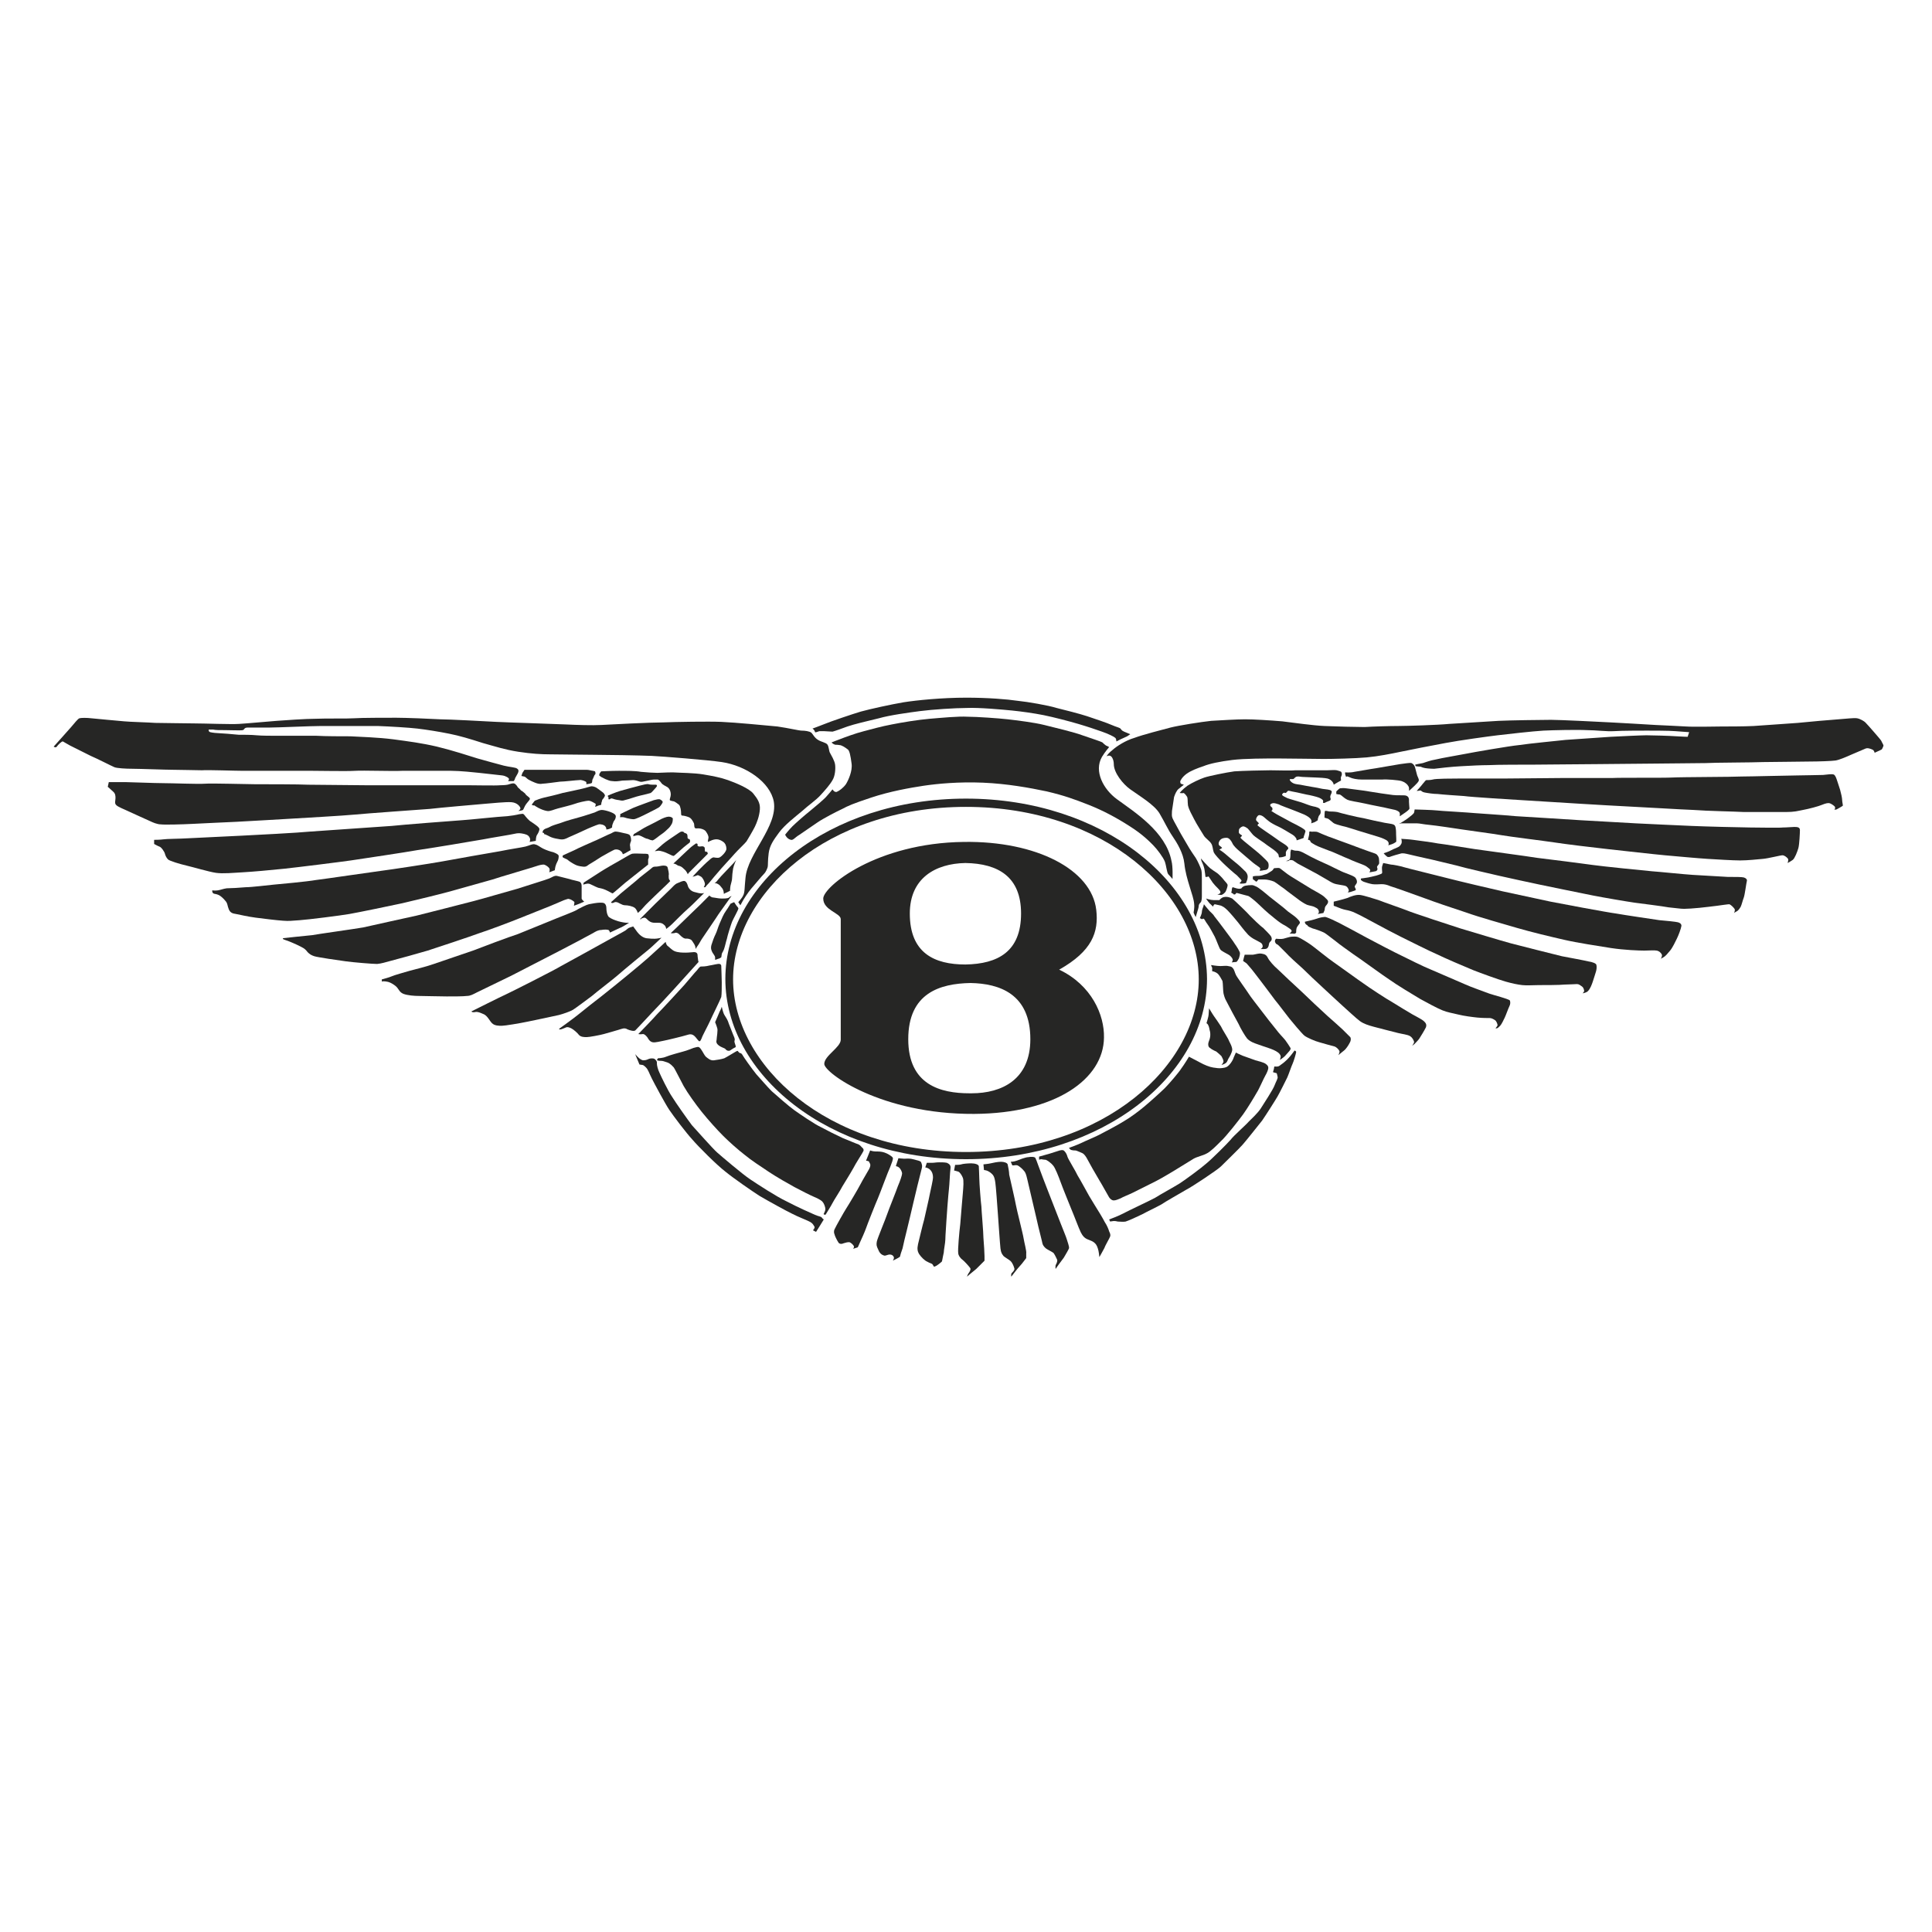 <svg width="36" height="36" viewBox="0 0 36 36" fill="none" xmlns="http://www.w3.org/2000/svg">
<path d="M13.891 16.359C13.929 15.908 14.495 15.4 14.419 14.939C14.352 14.574 13.9 14.267 13.449 14.2C13.19 14.161 12.336 14.094 12.144 14.085C11.914 14.075 11.299 14.065 11.098 14.065C10.906 14.065 10.397 14.056 10.243 14.056C10.09 14.056 9.907 14.046 9.658 14.008C9.408 13.969 9.236 13.912 8.996 13.845C8.756 13.768 8.564 13.71 8.372 13.672C8.18 13.633 7.94 13.595 7.777 13.576C7.613 13.557 7.277 13.537 7.037 13.528C6.788 13.528 6.183 13.528 5.982 13.528C5.79 13.528 5.175 13.557 5.022 13.557C4.859 13.557 4.695 13.557 4.619 13.557C4.542 13.557 4.561 13.595 4.523 13.605C4.484 13.614 4.302 13.605 4.196 13.605C4.091 13.605 4.014 13.605 3.976 13.595C3.937 13.595 3.889 13.595 3.889 13.595C3.889 13.595 3.88 13.633 3.918 13.643C3.956 13.653 4.043 13.662 4.081 13.662C4.11 13.662 4.359 13.681 4.446 13.691C4.532 13.691 4.686 13.691 4.782 13.701C4.878 13.71 5.051 13.71 5.166 13.71C5.281 13.71 5.732 13.71 5.895 13.71C6.058 13.72 6.375 13.72 6.529 13.72C6.682 13.729 7.047 13.739 7.335 13.777C7.623 13.816 7.853 13.845 8.141 13.912C8.42 13.979 8.746 14.085 8.9 14.133C9.063 14.181 9.284 14.238 9.389 14.267C9.504 14.296 9.61 14.296 9.639 14.325C9.667 14.344 9.667 14.373 9.648 14.411C9.629 14.449 9.619 14.459 9.6 14.497C9.591 14.536 9.571 14.555 9.571 14.555H9.466C9.466 14.555 9.485 14.536 9.485 14.517C9.485 14.497 9.428 14.459 9.36 14.449C9.293 14.44 9.005 14.411 8.928 14.401C8.852 14.392 8.564 14.363 8.41 14.363C8.256 14.363 7.642 14.363 7.489 14.363C7.335 14.373 6.759 14.353 6.615 14.363C6.471 14.373 5.962 14.363 5.828 14.363C5.694 14.363 5.377 14.363 5.243 14.363C5.118 14.363 4.686 14.363 4.532 14.363C4.379 14.363 3.86 14.344 3.764 14.353C3.668 14.353 3.38 14.344 3.236 14.344C3.092 14.344 2.603 14.325 2.478 14.325C2.344 14.325 2.181 14.315 2.133 14.296C2.085 14.277 1.806 14.133 1.691 14.085C1.576 14.027 1.365 13.921 1.307 13.893C1.25 13.864 1.192 13.825 1.173 13.816C1.154 13.806 1.077 13.883 1.058 13.912C1.038 13.941 1 13.912 1 13.912C1 13.912 1.269 13.614 1.326 13.547C1.384 13.48 1.451 13.393 1.48 13.384C1.509 13.374 1.624 13.374 1.701 13.384C1.768 13.393 2.229 13.432 2.315 13.441C2.401 13.451 2.785 13.461 2.891 13.47C2.997 13.47 3.476 13.48 3.64 13.48C3.803 13.48 4.311 13.499 4.455 13.489C4.609 13.48 5.031 13.441 5.156 13.432C5.291 13.422 5.694 13.393 5.886 13.393C6.078 13.384 6.471 13.393 6.596 13.384C6.721 13.374 7.22 13.374 7.383 13.374C7.556 13.374 8.036 13.393 8.199 13.403C8.362 13.403 9.063 13.441 9.245 13.451C9.428 13.461 10.339 13.489 10.541 13.499C10.742 13.509 11.04 13.518 11.203 13.509C11.366 13.499 12.125 13.461 12.355 13.461C12.585 13.451 13.2 13.441 13.44 13.451C13.689 13.461 14.284 13.518 14.486 13.537C14.688 13.566 14.889 13.614 14.937 13.614C14.995 13.614 15.081 13.624 15.119 13.653C15.148 13.681 15.177 13.749 15.244 13.787C15.302 13.825 15.388 13.835 15.417 13.873C15.446 13.912 15.446 13.998 15.465 14.027C15.484 14.065 15.551 14.171 15.561 14.248C15.571 14.325 15.561 14.459 15.513 14.536C15.465 14.622 15.379 14.718 15.292 14.814C15.206 14.91 15.062 15.006 14.947 15.112C14.822 15.217 14.62 15.371 14.515 15.515C14.409 15.659 14.342 15.755 14.323 15.899C14.304 16.043 14.313 16.129 14.304 16.158C14.294 16.187 14.275 16.244 14.236 16.283C14.198 16.321 14.054 16.494 13.996 16.561C13.939 16.628 13.852 16.762 13.833 16.801C13.814 16.839 13.795 16.868 13.795 16.868L13.757 16.811C13.757 16.811 13.833 16.724 13.843 16.695C13.881 16.638 13.872 16.532 13.891 16.359Z" fill="#262625"/>
<path d="M2.008 14.661L2.027 14.574C2.027 14.574 2.276 14.574 2.353 14.574C2.43 14.574 2.881 14.593 3.044 14.593C3.208 14.593 3.697 14.613 3.822 14.603C3.937 14.593 4.609 14.613 4.753 14.613C4.897 14.613 5.598 14.613 5.742 14.622C5.886 14.622 6.682 14.632 6.807 14.632C6.932 14.632 7.594 14.632 7.748 14.632C7.901 14.632 8.563 14.632 8.707 14.632C8.861 14.632 9.235 14.641 9.322 14.632C9.408 14.632 9.475 14.622 9.485 14.613C9.504 14.613 9.552 14.584 9.591 14.603C9.619 14.622 9.639 14.651 9.648 14.67C9.667 14.689 9.696 14.709 9.706 14.728C9.725 14.737 9.754 14.757 9.783 14.785C9.802 14.814 9.802 14.814 9.84 14.843C9.878 14.872 9.878 14.881 9.869 14.9C9.859 14.92 9.802 14.977 9.783 15.016C9.763 15.054 9.754 15.083 9.744 15.092C9.735 15.102 9.658 15.112 9.658 15.112C9.658 15.112 9.706 15.083 9.696 15.054C9.687 15.025 9.639 14.958 9.533 14.948C9.427 14.939 9.168 14.968 9.043 14.977C8.928 14.987 8.151 15.054 8.007 15.073C7.872 15.083 6.788 15.16 6.605 15.179C6.423 15.198 5.569 15.246 5.406 15.256C5.242 15.265 4.599 15.304 4.407 15.313C4.206 15.323 3.755 15.342 3.582 15.352C3.409 15.361 3.064 15.371 2.996 15.361C2.929 15.361 2.843 15.323 2.804 15.304C2.756 15.284 2.488 15.16 2.401 15.121C2.324 15.083 2.19 15.035 2.161 14.996C2.132 14.968 2.152 14.91 2.152 14.872C2.152 14.833 2.152 14.785 2.104 14.747C2.065 14.709 2.008 14.661 2.008 14.661Z" fill="#262625"/>
<path d="M2.872 15.726V15.649C2.872 15.649 2.987 15.649 3.044 15.64C3.102 15.63 3.352 15.63 3.505 15.62C3.668 15.611 4.302 15.582 4.494 15.572C4.695 15.563 5.598 15.515 5.77 15.496C5.943 15.486 7.124 15.4 7.297 15.39C7.46 15.371 8.448 15.294 8.602 15.284C8.755 15.275 9.274 15.217 9.456 15.208C9.639 15.188 9.667 15.169 9.696 15.169C9.725 15.169 9.744 15.15 9.773 15.188C9.802 15.227 9.859 15.294 9.898 15.313C9.936 15.342 10.051 15.409 10.051 15.448C10.051 15.486 10.023 15.534 10.003 15.563C9.984 15.601 9.984 15.668 9.984 15.668L9.869 15.688C9.869 15.688 9.879 15.659 9.879 15.64C9.879 15.62 9.859 15.572 9.811 15.553C9.763 15.534 9.677 15.515 9.6 15.534C9.523 15.553 9.149 15.611 9.005 15.64C8.851 15.668 7.988 15.812 7.776 15.841C7.565 15.88 6.73 16.004 6.538 16.033C6.337 16.062 5.569 16.158 5.3 16.187C5.031 16.215 4.705 16.244 4.523 16.254C4.34 16.264 4.158 16.283 4.023 16.264C3.889 16.244 3.601 16.158 3.476 16.129C3.352 16.1 3.16 16.043 3.131 16.014C3.102 15.985 3.083 15.947 3.073 15.908C3.064 15.87 3.006 15.784 2.968 15.774C2.939 15.764 2.872 15.726 2.872 15.726Z" fill="#262625"/>
<path d="M3.956 16.59C3.956 16.59 4.004 16.599 4.062 16.59C4.12 16.58 4.158 16.561 4.225 16.552C4.292 16.552 4.475 16.542 4.58 16.532C4.686 16.532 4.993 16.494 5.099 16.484C5.204 16.475 5.723 16.427 5.886 16.398C6.049 16.379 6.961 16.244 7.114 16.225C7.268 16.206 8.026 16.091 8.237 16.052C8.448 16.014 9.14 15.889 9.322 15.86C9.504 15.822 9.715 15.793 9.792 15.774C9.869 15.755 9.927 15.716 9.975 15.736C10.023 15.745 10.061 15.784 10.119 15.812C10.176 15.841 10.263 15.87 10.311 15.88C10.359 15.899 10.397 15.918 10.407 15.937C10.416 15.956 10.407 16.023 10.387 16.052C10.368 16.091 10.359 16.11 10.349 16.148C10.339 16.187 10.339 16.215 10.339 16.215L10.234 16.254C10.234 16.254 10.253 16.206 10.234 16.177C10.215 16.148 10.157 16.11 10.128 16.11C10.099 16.11 10.051 16.119 9.994 16.139C9.946 16.158 9.284 16.35 9.178 16.388L8.391 16.609C8.295 16.638 7.671 16.791 7.498 16.83C7.325 16.868 6.673 17.003 6.51 17.031C6.346 17.06 5.732 17.137 5.579 17.147C5.425 17.156 5.396 17.166 5.271 17.156C5.147 17.147 4.907 17.118 4.763 17.099C4.609 17.079 4.455 17.041 4.398 17.031C4.34 17.022 4.292 17.012 4.264 16.945C4.235 16.878 4.244 16.83 4.196 16.782C4.158 16.734 4.1 16.686 4.072 16.676C4.033 16.657 3.985 16.657 3.976 16.647C3.947 16.628 3.956 16.59 3.956 16.59Z" fill="#262625"/>
<path d="M5.271 17.482C5.271 17.482 5.713 17.434 5.818 17.425C5.914 17.406 6.606 17.31 6.769 17.281C6.932 17.242 7.642 17.089 7.767 17.06C7.892 17.031 8.669 16.83 8.823 16.791C8.976 16.753 9.495 16.599 9.639 16.561C9.783 16.513 10.195 16.388 10.234 16.369C10.282 16.35 10.33 16.311 10.378 16.321C10.426 16.331 10.56 16.369 10.608 16.379C10.656 16.398 10.781 16.417 10.81 16.436C10.829 16.455 10.838 16.474 10.838 16.513C10.838 16.551 10.838 16.724 10.838 16.743C10.838 16.762 10.886 16.801 10.886 16.801L10.771 16.849C10.742 16.858 10.694 16.878 10.694 16.878C10.694 16.878 10.704 16.83 10.704 16.811C10.694 16.791 10.627 16.753 10.608 16.753C10.589 16.743 10.57 16.753 10.512 16.772C10.464 16.791 10.33 16.849 10.263 16.878C10.195 16.907 9.802 17.06 9.687 17.108C9.572 17.156 9.092 17.338 8.938 17.386C8.784 17.444 8.093 17.674 7.969 17.713C7.844 17.751 7.393 17.876 7.277 17.905C7.172 17.933 7.114 17.953 7.028 17.962C6.942 17.962 6.596 17.933 6.452 17.914C6.308 17.895 5.914 17.837 5.857 17.818C5.799 17.799 5.77 17.78 5.732 17.742C5.703 17.703 5.675 17.674 5.617 17.646C5.559 17.617 5.502 17.588 5.454 17.569C5.406 17.55 5.387 17.54 5.358 17.53C5.329 17.521 5.3 17.511 5.281 17.502C5.271 17.502 5.271 17.482 5.271 17.482Z" fill="#262625"/>
<path d="M7.114 18.25C7.114 18.25 7.258 18.212 7.297 18.193C7.335 18.174 7.575 18.106 7.642 18.087C7.719 18.068 7.978 18.001 8.084 17.962C8.189 17.924 8.707 17.751 8.813 17.713C8.909 17.674 9.523 17.444 9.648 17.406C9.773 17.358 10.445 17.079 10.55 17.041C10.646 17.003 10.742 16.964 10.781 16.935C10.819 16.916 10.925 16.859 10.973 16.849C11.021 16.839 11.126 16.82 11.174 16.82C11.222 16.82 11.251 16.82 11.27 16.839C11.29 16.859 11.299 16.887 11.299 16.926C11.299 16.964 11.309 17.051 11.347 17.089C11.386 17.118 11.453 17.146 11.52 17.166C11.587 17.185 11.654 17.195 11.683 17.195C11.712 17.195 11.721 17.195 11.721 17.195C11.721 17.195 11.587 17.281 11.549 17.291L11.366 17.377C11.366 17.377 11.357 17.338 11.338 17.329C11.318 17.319 11.251 17.319 11.203 17.329C11.146 17.329 11.098 17.358 11.05 17.387C11.002 17.415 10.531 17.665 10.435 17.713C10.339 17.761 9.619 18.135 9.523 18.183C9.427 18.231 8.967 18.452 8.89 18.49C8.813 18.529 8.765 18.558 8.698 18.558C8.631 18.567 8.468 18.567 8.324 18.567C8.18 18.567 7.892 18.558 7.805 18.558C7.719 18.558 7.594 18.548 7.517 18.519C7.45 18.49 7.44 18.452 7.402 18.404C7.364 18.356 7.277 18.308 7.239 18.298C7.201 18.289 7.143 18.279 7.124 18.289C7.114 18.308 7.114 18.25 7.114 18.25Z" fill="#262625"/>
<path d="M8.784 18.846C8.784 18.846 9.341 18.567 9.427 18.529C9.514 18.49 10.349 18.068 10.454 18.001C10.56 17.943 11.174 17.607 11.309 17.53C11.443 17.454 11.626 17.358 11.654 17.338C11.683 17.319 11.702 17.291 11.741 17.281C11.779 17.271 11.798 17.262 11.798 17.262C11.798 17.262 11.846 17.329 11.875 17.367C11.904 17.406 11.971 17.473 12.048 17.483C12.125 17.492 12.153 17.492 12.201 17.492C12.249 17.492 12.326 17.473 12.326 17.473C12.326 17.473 12.125 17.665 12.086 17.694C12.048 17.722 11.606 18.087 11.52 18.164C11.434 18.241 11.107 18.49 11.03 18.558C10.954 18.615 10.723 18.788 10.675 18.817C10.627 18.846 10.493 18.893 10.416 18.913C10.339 18.932 9.965 19.009 9.831 19.037C9.696 19.066 9.408 19.114 9.351 19.114C9.293 19.114 9.216 19.114 9.168 19.066C9.12 19.018 9.091 18.942 9.024 18.903C8.957 18.874 8.919 18.855 8.871 18.855C8.794 18.874 8.784 18.846 8.784 18.846Z" fill="#262625"/>
<path d="M10.416 19.172C10.416 19.172 10.723 18.951 10.79 18.893C10.858 18.836 11.126 18.625 11.203 18.567C11.28 18.509 11.597 18.25 11.702 18.164C11.798 18.087 12.096 17.837 12.173 17.761C12.249 17.694 12.403 17.55 12.403 17.55C12.403 17.55 12.413 17.607 12.441 17.626C12.47 17.645 12.509 17.694 12.566 17.722C12.633 17.751 12.72 17.751 12.777 17.751C12.845 17.751 12.902 17.741 12.931 17.741C12.96 17.741 12.998 17.751 12.998 17.799C12.998 17.837 13.008 17.866 13.008 17.886C13.008 17.905 13.017 17.924 13.017 17.924L12.566 18.423C12.48 18.519 12.221 18.797 12.144 18.874C12.067 18.96 11.856 19.181 11.837 19.201C11.808 19.22 11.741 19.201 11.693 19.181C11.635 19.143 11.587 19.172 11.52 19.191C11.453 19.21 11.328 19.248 11.251 19.268C11.184 19.287 10.982 19.325 10.934 19.325C10.886 19.325 10.829 19.325 10.79 19.287C10.762 19.248 10.685 19.181 10.646 19.162C10.608 19.143 10.57 19.133 10.55 19.143C10.502 19.162 10.426 19.201 10.416 19.172Z" fill="#262625"/>
<path d="M11.894 19.268C11.894 19.268 12.192 18.961 12.249 18.893C12.317 18.826 12.672 18.442 12.749 18.356C12.825 18.27 12.95 18.116 12.989 18.078C13.017 18.039 13.046 18.01 13.056 18.01C13.075 18.01 13.152 18.01 13.219 17.991C13.286 17.982 13.382 17.953 13.411 17.962C13.44 17.972 13.44 17.991 13.44 18.01C13.44 18.03 13.449 18.241 13.449 18.308C13.449 18.375 13.449 18.529 13.44 18.577C13.421 18.634 13.267 18.941 13.229 19.028C13.19 19.114 13.085 19.306 13.075 19.345C13.056 19.383 13.056 19.393 13.037 19.402C13.027 19.412 12.998 19.373 12.96 19.325C12.902 19.258 12.854 19.268 12.796 19.287C12.739 19.306 12.422 19.383 12.365 19.393C12.307 19.402 12.211 19.431 12.163 19.421C12.115 19.412 12.086 19.373 12.067 19.335C12.038 19.297 12.009 19.268 11.981 19.268C11.923 19.277 11.894 19.268 11.894 19.268Z" fill="#262625"/>
<path d="M13.325 19.047C13.325 19.047 13.401 18.874 13.411 18.846C13.43 18.817 13.449 18.759 13.449 18.759C13.449 18.759 13.468 18.846 13.488 18.893C13.507 18.932 13.545 18.98 13.564 19.028C13.574 19.066 13.651 19.249 13.66 19.277C13.67 19.306 13.699 19.354 13.689 19.383C13.68 19.412 13.689 19.431 13.699 19.46C13.708 19.489 13.718 19.508 13.699 19.517C13.67 19.527 13.622 19.565 13.603 19.575C13.584 19.585 13.545 19.585 13.516 19.546C13.497 19.527 13.44 19.517 13.392 19.479C13.344 19.441 13.344 19.412 13.353 19.373C13.353 19.335 13.382 19.191 13.363 19.153C13.353 19.114 13.325 19.047 13.325 19.047Z" fill="#262625"/>
<path d="M11.837 19.642C11.837 19.642 11.923 19.757 11.99 19.757C12.048 19.757 12.067 19.738 12.096 19.729C12.125 19.719 12.173 19.719 12.192 19.729C12.211 19.738 12.249 19.776 12.24 19.815C12.24 19.853 12.259 19.93 12.288 19.988C12.317 20.055 12.441 20.314 12.518 20.429C12.595 20.554 12.806 20.852 12.893 20.967C12.989 21.072 13.286 21.408 13.363 21.475C13.44 21.543 13.833 21.878 13.977 21.974C14.121 22.07 14.457 22.291 14.659 22.387C14.86 22.493 15.119 22.608 15.187 22.637C15.254 22.666 15.292 22.666 15.311 22.685C15.321 22.704 15.35 22.723 15.35 22.723L15.273 22.848L15.206 22.954L15.148 22.925C15.148 22.925 15.187 22.886 15.177 22.858C15.158 22.829 15.148 22.8 15.1 22.771C15.052 22.742 14.851 22.666 14.764 22.618C14.678 22.579 14.294 22.368 14.15 22.282C14.015 22.195 13.68 21.965 13.516 21.831C13.353 21.706 13.008 21.36 12.902 21.235C12.787 21.111 12.547 20.794 12.47 20.679C12.393 20.564 12.192 20.189 12.144 20.093C12.096 19.997 12.077 19.93 12.038 19.892C12 19.853 11.981 19.844 11.971 19.844C11.952 19.844 11.914 19.834 11.914 19.834C11.914 19.834 11.904 19.805 11.875 19.738C11.856 19.7 11.837 19.642 11.837 19.642Z" fill="#262625"/>
<path d="M12.259 19.719C12.259 19.719 12.345 19.719 12.412 19.69C12.48 19.661 12.662 19.613 12.729 19.594C12.806 19.575 12.892 19.537 12.921 19.527C12.96 19.517 12.988 19.508 13.008 19.508C13.027 19.508 13.046 19.527 13.065 19.556C13.094 19.594 13.123 19.661 13.152 19.69C13.19 19.719 13.238 19.767 13.305 19.757C13.372 19.748 13.44 19.738 13.497 19.719C13.555 19.69 13.66 19.623 13.68 19.613C13.699 19.604 13.737 19.575 13.747 19.584C13.756 19.594 13.775 19.623 13.795 19.623C13.814 19.623 13.833 19.652 13.843 19.671C13.852 19.69 14.006 19.911 14.092 20.016C14.179 20.112 14.294 20.247 14.38 20.333C14.467 20.41 14.707 20.621 14.803 20.688C14.899 20.756 15.177 20.948 15.302 21.005C15.427 21.072 15.58 21.149 15.705 21.207C15.83 21.255 15.954 21.312 15.993 21.322C16.031 21.341 16.041 21.36 16.06 21.379C16.089 21.399 16.098 21.427 16.089 21.447C16.079 21.475 15.945 21.677 15.897 21.773C15.839 21.878 15.734 22.042 15.695 22.109C15.657 22.186 15.542 22.358 15.513 22.416C15.484 22.474 15.398 22.608 15.388 22.627C15.388 22.637 15.359 22.637 15.35 22.627C15.34 22.618 15.379 22.579 15.379 22.531C15.379 22.483 15.35 22.416 15.321 22.387C15.292 22.358 15.215 22.32 15.167 22.301C15.119 22.282 14.908 22.176 14.803 22.119C14.697 22.061 14.476 21.936 14.332 21.84C14.188 21.744 13.996 21.619 13.881 21.523C13.756 21.427 13.584 21.274 13.478 21.168C13.372 21.063 13.19 20.861 13.075 20.717C12.96 20.573 12.816 20.372 12.739 20.237C12.662 20.093 12.576 19.92 12.556 19.892C12.528 19.863 12.489 19.815 12.432 19.796C12.374 19.776 12.345 19.767 12.316 19.767C12.288 19.767 12.249 19.767 12.24 19.748C12.259 19.729 12.259 19.719 12.259 19.719Z" fill="#262625"/>
<path d="M9.773 14.344C9.773 14.344 10.234 14.344 10.368 14.344C10.502 14.344 10.896 14.344 10.934 14.344C10.973 14.344 11.03 14.363 11.05 14.363L11.088 14.373C11.088 14.373 11.107 14.421 11.088 14.43C11.069 14.449 11.059 14.497 11.04 14.526C11.03 14.555 11.04 14.584 11.021 14.593C11.002 14.603 10.925 14.613 10.925 14.613C10.925 14.613 10.934 14.574 10.915 14.565C10.896 14.555 10.838 14.526 10.79 14.536C10.742 14.536 10.512 14.565 10.435 14.565C10.359 14.574 10.157 14.603 10.109 14.603C10.071 14.613 10.023 14.603 9.994 14.593C9.965 14.584 9.85 14.536 9.821 14.507C9.792 14.478 9.773 14.469 9.763 14.469L9.715 14.459L9.735 14.401C9.754 14.373 9.773 14.344 9.773 14.344Z" fill="#262625"/>
<path d="M9.907 14.996C9.907 14.996 9.955 14.929 9.965 14.92C9.984 14.91 10.09 14.872 10.138 14.862C10.186 14.852 10.387 14.805 10.483 14.776C10.579 14.757 10.752 14.718 10.838 14.699C10.925 14.68 11.002 14.651 11.021 14.651C11.05 14.651 11.088 14.661 11.117 14.68C11.146 14.699 11.194 14.737 11.222 14.757C11.251 14.776 11.28 14.814 11.27 14.833C11.261 14.852 11.251 14.872 11.232 14.891C11.213 14.91 11.222 14.92 11.213 14.939C11.203 14.958 11.203 14.996 11.203 14.996C11.203 14.996 11.126 15.016 11.117 15.025C11.107 15.025 11.088 15.035 11.088 15.035C11.088 15.035 11.107 14.987 11.098 14.977C11.078 14.968 11.03 14.929 10.973 14.92C10.915 14.92 10.762 14.958 10.714 14.977C10.666 14.996 10.474 15.044 10.397 15.064C10.32 15.083 10.253 15.121 10.195 15.112C10.138 15.102 10.09 15.083 10.032 15.054C9.984 15.025 9.965 15.016 9.955 15.006C9.946 15.016 9.907 14.996 9.907 14.996Z" fill="#262625"/>
<path d="M10.109 15.515C10.109 15.515 10.109 15.476 10.138 15.457C10.157 15.438 10.214 15.428 10.243 15.409C10.272 15.39 10.358 15.361 10.454 15.332C10.55 15.294 10.733 15.246 10.8 15.227C10.877 15.208 11.04 15.15 11.078 15.14C11.117 15.121 11.174 15.092 11.213 15.092C11.251 15.092 11.328 15.112 11.376 15.131C11.424 15.15 11.462 15.169 11.472 15.198C11.482 15.227 11.462 15.275 11.443 15.294C11.424 15.323 11.424 15.342 11.414 15.361C11.405 15.38 11.405 15.419 11.405 15.419C11.405 15.419 11.376 15.438 11.347 15.448L11.299 15.457C11.299 15.457 11.299 15.419 11.28 15.4C11.261 15.371 11.194 15.352 11.155 15.361C11.117 15.371 10.954 15.438 10.896 15.467C10.838 15.495 10.666 15.572 10.598 15.601C10.541 15.63 10.502 15.649 10.435 15.639C10.378 15.63 10.32 15.62 10.272 15.601C10.224 15.582 10.166 15.543 10.138 15.543C10.147 15.515 10.109 15.515 10.109 15.515Z" fill="#262625"/>
<path d="M10.493 15.937L10.704 15.841C10.771 15.803 11.04 15.688 11.126 15.649C11.213 15.611 11.347 15.543 11.376 15.534C11.405 15.524 11.434 15.495 11.472 15.495C11.51 15.495 11.587 15.515 11.626 15.524C11.674 15.534 11.731 15.543 11.741 15.572C11.76 15.601 11.76 15.659 11.76 15.668C11.75 15.688 11.731 15.745 11.741 15.764C11.741 15.783 11.75 15.841 11.75 15.841L11.683 15.879C11.654 15.899 11.606 15.918 11.606 15.918C11.606 15.918 11.597 15.879 11.568 15.86C11.539 15.831 11.491 15.822 11.453 15.831C11.424 15.841 11.27 15.927 11.203 15.966C11.146 16.004 10.992 16.1 10.973 16.11C10.944 16.129 10.925 16.158 10.858 16.148C10.781 16.139 10.752 16.129 10.714 16.11C10.675 16.091 10.598 16.043 10.579 16.023C10.56 16.004 10.483 15.985 10.483 15.966C10.483 15.937 10.493 15.937 10.493 15.937Z" fill="#262625"/>
<path d="M10.877 16.446C10.877 16.446 11.088 16.311 11.175 16.254C11.261 16.196 11.482 16.072 11.568 16.023C11.654 15.976 11.741 15.918 11.779 15.908C11.827 15.899 11.933 15.908 11.99 15.908C12.048 15.908 12.086 15.908 12.086 15.937C12.096 15.966 12.086 15.995 12.077 16.014C12.077 16.043 12.077 16.11 12.077 16.11L11.654 16.446C11.587 16.503 11.424 16.647 11.414 16.647C11.405 16.647 11.347 16.609 11.28 16.58C11.213 16.551 11.175 16.551 11.146 16.542C11.117 16.532 11.079 16.513 11.04 16.494C11.002 16.475 10.982 16.465 10.954 16.465C10.925 16.465 10.867 16.484 10.867 16.484L10.877 16.446Z" fill="#262625"/>
<path d="M11.386 16.811C11.386 16.811 11.491 16.715 11.568 16.647C11.645 16.58 11.865 16.407 11.923 16.35C11.981 16.302 12.134 16.187 12.153 16.167C12.173 16.148 12.201 16.148 12.23 16.148C12.259 16.148 12.326 16.129 12.355 16.129C12.384 16.129 12.432 16.129 12.441 16.167C12.451 16.206 12.47 16.283 12.46 16.311C12.46 16.34 12.46 16.379 12.47 16.388C12.48 16.407 12.489 16.417 12.489 16.417C12.489 16.417 12.46 16.446 12.422 16.484C12.384 16.523 12.249 16.647 12.201 16.695C12.144 16.753 12.029 16.858 11.99 16.907C11.952 16.954 11.885 17.012 11.885 17.012C11.885 17.012 11.865 16.945 11.827 16.916C11.789 16.887 11.702 16.868 11.645 16.868C11.587 16.868 11.52 16.811 11.491 16.811C11.462 16.801 11.434 16.82 11.434 16.82C11.434 16.82 11.395 16.839 11.386 16.811Z" fill="#262625"/>
<path d="M11.923 17.127L12.211 16.839C12.269 16.782 12.451 16.609 12.499 16.561C12.547 16.513 12.576 16.475 12.624 16.456C12.672 16.436 12.729 16.407 12.758 16.417C12.787 16.427 12.806 16.465 12.816 16.503C12.825 16.542 12.864 16.599 12.931 16.619C12.998 16.638 13.037 16.647 13.075 16.647C13.104 16.647 13.123 16.638 13.123 16.638C13.123 16.638 13.056 16.705 13.017 16.743C12.979 16.782 12.873 16.887 12.806 16.945C12.739 17.003 12.576 17.166 12.528 17.214C12.48 17.262 12.413 17.31 12.413 17.31C12.413 17.31 12.413 17.262 12.374 17.233C12.326 17.185 12.269 17.195 12.211 17.195C12.153 17.195 12.125 17.185 12.086 17.156C12.057 17.127 12.029 17.099 12.009 17.099C11.99 17.099 11.952 17.118 11.942 17.118C11.971 17.127 11.923 17.127 11.923 17.127Z" fill="#262625"/>
<path d="M12.499 17.387C12.499 17.387 12.662 17.233 12.739 17.156C12.816 17.079 12.969 16.935 13.037 16.868C13.104 16.801 13.219 16.686 13.219 16.686C13.219 16.686 13.248 16.724 13.296 16.724C13.353 16.734 13.411 16.743 13.449 16.743C13.488 16.743 13.565 16.743 13.584 16.724C13.603 16.705 13.632 16.695 13.632 16.695C13.632 16.695 13.593 16.743 13.555 16.801C13.517 16.859 13.392 17.022 13.334 17.118C13.267 17.214 13.123 17.434 13.094 17.473C13.065 17.511 13.017 17.607 12.998 17.626C12.979 17.655 12.96 17.684 12.96 17.684C12.96 17.684 12.969 17.636 12.921 17.569C12.883 17.502 12.864 17.502 12.825 17.492C12.787 17.483 12.777 17.502 12.729 17.473C12.681 17.444 12.653 17.396 12.624 17.387C12.595 17.377 12.595 17.377 12.566 17.387C12.518 17.396 12.499 17.387 12.499 17.387Z" fill="#262625"/>
<path d="M13.68 16.811C13.68 16.811 13.699 16.839 13.718 16.868C13.737 16.897 13.766 16.916 13.757 16.935C13.757 16.954 13.661 17.127 13.641 17.175C13.622 17.223 13.555 17.434 13.545 17.492C13.526 17.55 13.507 17.646 13.488 17.694C13.469 17.742 13.449 17.761 13.449 17.78L13.44 17.838C13.44 17.838 13.401 17.866 13.382 17.866L13.325 17.886V17.838C13.325 17.818 13.296 17.78 13.277 17.751C13.257 17.713 13.238 17.674 13.257 17.607C13.277 17.54 13.305 17.463 13.334 17.406C13.363 17.348 13.373 17.291 13.411 17.204C13.449 17.118 13.478 17.041 13.526 16.974C13.574 16.907 13.593 16.868 13.613 16.839C13.651 16.82 13.68 16.811 13.68 16.811Z" fill="#262625"/>
<path d="M11.203 14.373C11.203 14.373 11.395 14.363 11.53 14.363C11.674 14.363 11.846 14.363 11.942 14.382C12.038 14.392 12.192 14.401 12.249 14.401C12.307 14.401 12.393 14.392 12.537 14.392C12.681 14.401 12.931 14.401 13.104 14.43C13.277 14.459 13.43 14.488 13.564 14.536C13.699 14.584 13.958 14.689 14.035 14.785C14.111 14.881 14.169 14.958 14.159 15.083C14.15 15.208 14.102 15.332 14.064 15.409C14.025 15.486 13.929 15.649 13.91 15.678C13.891 15.707 13.747 15.841 13.689 15.908C13.632 15.976 13.44 16.177 13.363 16.273C13.286 16.359 13.229 16.436 13.2 16.465C13.161 16.503 13.142 16.532 13.142 16.532H13.113C13.113 16.532 13.142 16.494 13.133 16.455C13.123 16.417 13.094 16.35 13.056 16.331C13.017 16.311 13.008 16.302 12.989 16.311C12.96 16.321 12.941 16.331 12.931 16.331C12.912 16.331 12.902 16.34 12.902 16.34C12.902 16.34 12.989 16.244 13.027 16.206C13.065 16.167 13.171 16.062 13.209 16.033C13.248 15.995 13.277 15.976 13.296 15.976C13.315 15.976 13.373 15.995 13.411 15.976C13.449 15.956 13.526 15.88 13.536 15.822C13.536 15.764 13.516 15.716 13.478 15.688C13.44 15.659 13.392 15.639 13.353 15.639C13.315 15.639 13.277 15.649 13.238 15.668C13.219 15.678 13.19 15.688 13.19 15.688C13.19 15.688 13.19 15.659 13.2 15.62C13.209 15.582 13.181 15.534 13.161 15.505C13.142 15.467 13.094 15.447 13.046 15.438C12.989 15.428 12.969 15.447 12.95 15.428C12.931 15.409 12.941 15.38 12.931 15.342C12.912 15.304 12.883 15.246 12.835 15.227C12.787 15.208 12.739 15.198 12.72 15.198C12.691 15.198 12.691 15.179 12.691 15.15C12.691 15.112 12.681 15.025 12.653 14.996C12.624 14.977 12.576 14.929 12.537 14.929C12.499 14.92 12.48 14.92 12.48 14.9C12.48 14.881 12.499 14.843 12.499 14.804C12.499 14.766 12.489 14.709 12.441 14.67C12.393 14.641 12.345 14.622 12.326 14.593C12.307 14.565 12.269 14.526 12.259 14.526C12.249 14.526 12.211 14.526 12.182 14.526C12.153 14.526 12.086 14.545 12.029 14.555C11.981 14.565 11.952 14.574 11.923 14.565C11.894 14.555 11.837 14.536 11.798 14.536C11.76 14.536 11.664 14.545 11.597 14.545C11.53 14.555 11.472 14.565 11.414 14.555C11.366 14.555 11.328 14.536 11.28 14.517C11.242 14.497 11.222 14.488 11.203 14.478C11.174 14.459 11.165 14.449 11.165 14.449C11.165 14.449 11.165 14.43 11.174 14.411C11.184 14.392 11.203 14.373 11.203 14.373Z" fill="#262625"/>
<path d="M11.328 14.824C11.328 14.824 11.462 14.766 11.558 14.737C11.654 14.709 11.837 14.661 11.914 14.641C11.99 14.622 12.057 14.603 12.086 14.613C12.115 14.622 12.153 14.622 12.182 14.622H12.23C12.23 14.622 12.249 14.641 12.24 14.651C12.23 14.661 12.23 14.67 12.201 14.699C12.173 14.728 12.153 14.757 12.125 14.776C12.096 14.785 12.019 14.805 11.933 14.824C11.846 14.843 11.722 14.891 11.674 14.9C11.626 14.91 11.616 14.929 11.539 14.91C11.462 14.9 11.443 14.891 11.414 14.881C11.386 14.872 11.376 14.881 11.366 14.891C11.347 14.9 11.338 14.891 11.338 14.891V14.852C11.318 14.843 11.328 14.824 11.328 14.824Z" fill="#262625"/>
<path d="M11.558 15.169C11.558 15.169 11.693 15.102 11.798 15.054C11.914 15.006 12.134 14.929 12.182 14.91C12.23 14.9 12.278 14.881 12.307 14.9C12.336 14.92 12.355 14.929 12.345 14.958C12.336 14.977 12.297 15.035 12.278 15.044C12.249 15.064 12.096 15.14 12.038 15.169C11.981 15.198 11.846 15.265 11.808 15.265C11.77 15.265 11.731 15.256 11.683 15.246C11.645 15.236 11.626 15.227 11.606 15.227C11.587 15.227 11.549 15.227 11.549 15.227C11.549 15.227 11.558 15.217 11.558 15.198C11.558 15.188 11.558 15.169 11.558 15.169Z" fill="#262625"/>
<path d="M11.808 15.544C11.808 15.544 11.952 15.457 12 15.428C12.048 15.4 12.211 15.323 12.278 15.284C12.345 15.246 12.422 15.217 12.461 15.217C12.499 15.217 12.537 15.236 12.537 15.256C12.537 15.275 12.537 15.313 12.518 15.352C12.499 15.38 12.489 15.409 12.432 15.457C12.374 15.515 12.326 15.544 12.288 15.572C12.249 15.601 12.192 15.649 12.163 15.659C12.134 15.659 12.086 15.64 12.067 15.63C12.038 15.63 11.971 15.592 11.952 15.582C11.933 15.572 11.904 15.563 11.885 15.563C11.866 15.563 11.798 15.582 11.798 15.582L11.808 15.544Z" fill="#262625"/>
<path d="M12.201 15.86C12.201 15.86 12.288 15.783 12.355 15.726C12.413 15.678 12.528 15.601 12.585 15.563C12.643 15.524 12.681 15.495 12.7 15.495C12.72 15.495 12.739 15.495 12.748 15.515C12.758 15.524 12.796 15.524 12.806 15.553C12.816 15.582 12.806 15.611 12.816 15.62C12.825 15.639 12.854 15.63 12.854 15.649C12.864 15.659 12.854 15.697 12.854 15.697C12.854 15.697 12.729 15.793 12.691 15.831C12.643 15.87 12.576 15.937 12.557 15.947C12.537 15.956 12.48 15.918 12.432 15.899C12.393 15.879 12.307 15.851 12.269 15.851C12.221 15.86 12.201 15.86 12.201 15.86Z" fill="#262625"/>
<path d="M12.547 16.091C12.547 16.091 12.653 15.995 12.701 15.947C12.749 15.899 12.806 15.851 12.845 15.812C12.883 15.774 12.969 15.716 12.969 15.716C12.969 15.716 13.008 15.716 12.998 15.745C12.989 15.764 13.017 15.774 13.037 15.774C13.056 15.774 13.094 15.764 13.104 15.774C13.113 15.774 13.133 15.784 13.133 15.812C13.133 15.841 13.133 15.86 13.142 15.87C13.152 15.87 13.181 15.87 13.181 15.88C13.181 15.889 13.19 15.908 13.19 15.908C13.19 15.908 13.056 16.043 12.998 16.1C12.941 16.158 12.845 16.254 12.835 16.263C12.825 16.273 12.816 16.292 12.816 16.292C12.816 16.292 12.797 16.235 12.749 16.196C12.701 16.148 12.681 16.139 12.633 16.129C12.585 16.091 12.547 16.091 12.547 16.091Z" fill="#262625"/>
<path d="M13.344 16.436C13.344 16.436 13.42 16.34 13.497 16.263L13.67 16.081C13.699 16.052 13.718 16.023 13.718 16.023C13.718 16.023 13.67 16.129 13.66 16.187C13.651 16.235 13.641 16.331 13.641 16.369C13.641 16.407 13.622 16.455 13.612 16.503C13.603 16.551 13.603 16.599 13.603 16.599C13.603 16.599 13.564 16.619 13.545 16.628C13.516 16.638 13.488 16.657 13.488 16.657C13.488 16.657 13.488 16.58 13.449 16.542C13.42 16.503 13.411 16.494 13.382 16.475C13.353 16.455 13.315 16.455 13.315 16.455L13.344 16.436Z" fill="#262625"/>
<path d="M15.139 13.576C15.139 13.576 15.273 13.528 15.369 13.489C15.455 13.451 15.906 13.298 16.041 13.259C16.214 13.211 16.607 13.125 16.837 13.086C17.078 13.048 17.548 13 18.009 13C18.402 13 18.767 13.029 18.959 13.058C19.151 13.077 19.535 13.144 19.688 13.192C19.842 13.23 20.111 13.298 20.255 13.345C20.398 13.393 20.629 13.47 20.715 13.509C20.802 13.547 20.859 13.557 20.878 13.576C20.888 13.585 20.898 13.614 20.946 13.633C20.994 13.653 21.061 13.681 21.061 13.681C21.061 13.681 21.032 13.701 21.003 13.72C20.965 13.739 20.917 13.758 20.878 13.777C20.84 13.797 20.802 13.816 20.802 13.816C20.802 13.816 20.802 13.768 20.782 13.749C20.763 13.729 20.648 13.672 20.533 13.633C20.427 13.595 20.255 13.537 20.091 13.489C19.928 13.441 19.64 13.365 19.448 13.326C19.256 13.288 19.045 13.259 18.863 13.24C18.671 13.221 18.239 13.182 18.018 13.192C17.797 13.192 17.365 13.221 17.145 13.25C16.933 13.278 16.578 13.326 16.377 13.384C16.175 13.432 15.897 13.499 15.791 13.537C15.686 13.576 15.551 13.624 15.513 13.633C15.475 13.633 15.379 13.624 15.35 13.624C15.321 13.624 15.292 13.624 15.273 13.624C15.254 13.624 15.206 13.653 15.187 13.643C15.177 13.595 15.139 13.576 15.139 13.576Z" fill="#262625"/>
<path d="M21.848 16.379C21.848 16.379 21.8 16.321 21.771 16.292C21.742 16.263 21.733 16.129 21.704 16.052C21.675 15.976 21.56 15.822 21.493 15.755C21.426 15.688 21.301 15.553 21.042 15.39C20.802 15.236 20.552 15.102 20.283 14.996C20.015 14.891 19.832 14.824 19.506 14.747C19.189 14.68 18.767 14.603 18.316 14.584C17.865 14.565 17.471 14.603 17.212 14.641C16.953 14.68 16.578 14.747 16.233 14.862C15.887 14.977 15.801 15.016 15.695 15.073C15.59 15.121 15.331 15.256 15.235 15.323C15.139 15.39 14.985 15.495 14.899 15.553C14.803 15.611 14.784 15.659 14.736 15.649C14.659 15.63 14.63 15.553 14.63 15.553C14.63 15.553 14.697 15.467 14.764 15.399C14.832 15.332 14.985 15.198 15.081 15.121C15.177 15.044 15.369 14.881 15.398 14.843C15.427 14.814 15.513 14.708 15.513 14.708C15.513 14.708 15.542 14.766 15.59 14.756C15.638 14.737 15.714 14.68 15.762 14.613C15.81 14.536 15.887 14.363 15.868 14.229C15.849 14.085 15.83 13.979 15.791 13.96C15.753 13.931 15.686 13.883 15.638 13.883C15.59 13.873 15.57 13.883 15.551 13.873C15.523 13.864 15.494 13.835 15.494 13.835C15.494 13.835 15.609 13.787 15.666 13.768C15.714 13.749 15.945 13.662 16.099 13.624C16.252 13.585 16.415 13.537 16.617 13.499C16.809 13.461 17.097 13.413 17.327 13.393C17.557 13.374 17.855 13.345 18.028 13.355C18.201 13.355 18.613 13.384 18.776 13.403C18.94 13.422 19.266 13.461 19.458 13.509C19.65 13.557 20.015 13.643 20.168 13.701C20.331 13.758 20.514 13.816 20.543 13.835C20.562 13.854 20.581 13.873 20.61 13.893C20.639 13.902 20.667 13.921 20.667 13.921C20.667 13.921 20.591 14.008 20.533 14.104C20.379 14.373 20.562 14.708 20.811 14.891C21.138 15.131 21.723 15.495 21.829 16.043C21.858 16.148 21.848 16.379 21.848 16.379Z" fill="#262625"/>
<path d="M22.069 16.091C22.05 15.899 21.934 15.707 21.848 15.582C21.762 15.457 21.704 15.323 21.608 15.16C21.512 14.996 21.234 14.833 21.061 14.708C20.927 14.613 20.754 14.401 20.754 14.238C20.754 14.161 20.715 14.037 20.619 14.094C20.639 14.056 20.677 14.017 20.725 13.979C20.811 13.902 20.974 13.797 21.138 13.749C21.291 13.691 21.666 13.595 21.81 13.557C21.963 13.518 22.386 13.451 22.568 13.432C22.741 13.422 23.048 13.403 23.201 13.403C23.365 13.403 23.662 13.422 23.892 13.441C24.132 13.47 24.459 13.518 24.68 13.528C24.891 13.537 25.265 13.547 25.428 13.547C25.591 13.537 25.889 13.528 26.052 13.528C26.215 13.528 26.801 13.509 27.002 13.489C27.194 13.48 27.732 13.441 27.924 13.432C28.125 13.422 28.73 13.413 28.903 13.413C29.076 13.413 29.824 13.451 30.016 13.461C30.208 13.47 30.679 13.499 30.851 13.509C31.024 13.518 31.274 13.528 31.418 13.537C31.562 13.547 31.994 13.537 32.08 13.537C32.176 13.537 32.502 13.537 32.675 13.528C32.858 13.518 33.328 13.48 33.501 13.47C33.673 13.451 34.124 13.413 34.259 13.403C34.403 13.393 34.547 13.374 34.604 13.384C34.662 13.393 34.739 13.441 34.758 13.461C34.777 13.48 34.864 13.576 34.921 13.643C34.979 13.71 35.046 13.787 35.056 13.806C35.065 13.835 35.104 13.883 35.094 13.902C35.084 13.921 35.075 13.96 35.056 13.969C35.036 13.979 34.931 14.027 34.931 14.027C34.931 14.027 34.921 13.979 34.892 13.969C34.854 13.95 34.796 13.931 34.758 13.95C34.71 13.969 34.576 14.027 34.489 14.065C34.403 14.104 34.269 14.161 34.201 14.171C34.134 14.181 33.885 14.19 33.721 14.19C33.558 14.19 33.069 14.2 32.858 14.2C32.646 14.209 31.936 14.209 31.782 14.219C31.629 14.219 30.976 14.229 30.775 14.229C30.564 14.229 29.988 14.238 29.796 14.238C29.604 14.238 28.768 14.248 28.586 14.248C28.404 14.248 27.886 14.248 27.741 14.257C27.598 14.257 27.415 14.267 27.233 14.277C27.05 14.286 26.801 14.315 26.724 14.325C26.647 14.325 26.551 14.315 26.523 14.305C26.484 14.296 26.484 14.286 26.465 14.286C26.446 14.286 26.378 14.277 26.378 14.277L26.369 14.248C26.369 14.248 26.446 14.229 26.513 14.219C26.58 14.2 26.638 14.171 26.753 14.152C26.868 14.123 27.166 14.075 27.31 14.046C27.453 14.017 28.116 13.902 28.308 13.883C28.5 13.854 28.999 13.806 29.172 13.787C29.345 13.777 29.844 13.739 30.016 13.729C30.189 13.72 30.583 13.701 30.679 13.701C30.775 13.701 31.111 13.71 31.245 13.72C31.379 13.729 31.447 13.729 31.447 13.729L31.475 13.643C31.475 13.643 31.331 13.633 31.216 13.624C31.101 13.614 30.794 13.614 30.688 13.614C30.583 13.614 30.218 13.614 30.074 13.624C29.94 13.633 29.738 13.605 29.575 13.605C29.383 13.595 28.941 13.605 28.759 13.614C28.577 13.624 28.068 13.681 27.905 13.701C27.741 13.72 27.185 13.797 26.935 13.845C26.676 13.893 26.282 13.969 26.1 14.008C25.918 14.046 25.678 14.094 25.467 14.113C25.256 14.133 24.823 14.142 24.67 14.142C24.516 14.142 24.046 14.133 23.816 14.133C23.585 14.133 23.192 14.133 22.961 14.161C22.731 14.19 22.539 14.229 22.424 14.277C22.309 14.315 22.184 14.363 22.107 14.421C22.03 14.478 21.992 14.545 21.992 14.565C21.992 14.584 22.002 14.603 22.002 14.603L22.059 14.622C22.059 14.622 22.002 14.67 21.963 14.699C21.925 14.728 21.896 14.795 21.877 14.852C21.867 14.91 21.848 15.054 21.838 15.112C21.838 15.169 21.829 15.198 21.848 15.246C21.867 15.294 21.963 15.457 22.002 15.534C22.04 15.601 22.136 15.764 22.165 15.812C22.194 15.86 22.241 15.928 22.28 15.985C22.318 16.043 22.376 16.177 22.386 16.215C22.395 16.263 22.395 16.321 22.395 16.388V16.705C22.395 16.753 22.386 16.801 22.376 16.811C22.366 16.82 22.337 16.849 22.337 16.878C22.337 16.907 22.318 16.964 22.309 16.993C22.299 17.022 22.28 17.089 22.28 17.089C22.28 17.089 22.241 17.012 22.241 17.003C22.241 16.993 22.261 16.926 22.251 16.839C22.241 16.686 22.098 16.388 22.069 16.091Z" fill="#262625"/>
<path d="M21.982 14.776C21.982 14.776 22.021 14.718 22.126 14.641C22.213 14.584 22.357 14.517 22.443 14.488C22.529 14.459 22.856 14.392 23 14.373C23.144 14.363 23.537 14.353 23.672 14.353C23.806 14.353 24.046 14.363 24.132 14.353C24.219 14.353 24.334 14.353 24.42 14.353C24.507 14.353 24.68 14.353 24.727 14.353C24.776 14.353 24.881 14.344 24.91 14.353C24.939 14.363 24.996 14.373 24.996 14.392C25.006 14.411 25.006 14.43 24.996 14.459C24.977 14.488 24.987 14.517 24.987 14.526V14.545C24.987 14.545 24.967 14.555 24.948 14.565C24.929 14.574 24.852 14.622 24.852 14.622C24.852 14.622 24.852 14.603 24.833 14.574C24.814 14.545 24.776 14.517 24.737 14.507C24.699 14.497 24.574 14.488 24.526 14.488C24.468 14.488 24.343 14.478 24.296 14.478C24.248 14.478 24.219 14.469 24.2 14.469C24.171 14.469 24.152 14.469 24.132 14.488C24.113 14.507 24.104 14.517 24.094 14.517C24.084 14.517 24.056 14.517 24.046 14.517C24.036 14.517 24.017 14.526 24.056 14.565C24.104 14.613 24.171 14.613 24.228 14.622C24.286 14.632 24.372 14.651 24.439 14.661C24.507 14.67 24.593 14.689 24.641 14.699C24.699 14.709 24.747 14.709 24.766 14.718C24.785 14.718 24.823 14.737 24.814 14.757C24.814 14.776 24.804 14.795 24.795 14.814C24.785 14.833 24.785 14.862 24.795 14.881C24.795 14.9 24.795 14.91 24.776 14.92C24.756 14.929 24.699 14.948 24.689 14.958C24.68 14.968 24.651 14.958 24.651 14.958C24.651 14.958 24.66 14.92 24.651 14.91C24.641 14.9 24.622 14.881 24.574 14.862C24.526 14.843 24.401 14.814 24.343 14.805C24.286 14.795 24.18 14.766 24.123 14.757C24.056 14.747 24.017 14.728 23.998 14.737C23.979 14.757 23.969 14.766 23.96 14.776C23.95 14.776 23.931 14.766 23.912 14.776C23.902 14.785 23.883 14.805 23.892 14.814C23.902 14.833 23.95 14.852 23.988 14.872C24.036 14.891 24.18 14.929 24.238 14.948C24.305 14.968 24.411 15.016 24.468 15.025C24.526 15.035 24.593 15.054 24.603 15.092C24.612 15.121 24.612 15.16 24.593 15.179C24.574 15.198 24.564 15.227 24.564 15.236C24.555 15.246 24.555 15.284 24.555 15.284C24.555 15.284 24.497 15.323 24.488 15.323L24.43 15.342C24.43 15.342 24.449 15.313 24.43 15.275C24.411 15.236 24.363 15.208 24.305 15.179C24.238 15.15 24.113 15.102 24.065 15.083C24.017 15.064 23.854 15.006 23.825 14.987C23.787 14.977 23.748 14.958 23.71 14.968C23.672 14.977 23.662 14.996 23.672 15.016C23.681 15.035 23.71 15.044 23.71 15.064C23.71 15.083 23.71 15.102 23.7 15.102C23.691 15.102 23.691 15.112 23.691 15.112C23.691 15.112 23.777 15.169 23.835 15.198C23.892 15.227 24.027 15.304 24.065 15.323C24.104 15.342 24.219 15.4 24.248 15.419C24.276 15.438 24.334 15.467 24.324 15.496C24.315 15.524 24.305 15.563 24.296 15.582C24.286 15.601 24.305 15.611 24.276 15.62C24.248 15.63 24.161 15.659 24.161 15.659C24.161 15.659 24.161 15.64 24.152 15.62C24.142 15.611 24.132 15.582 24.084 15.553C24.036 15.524 23.864 15.419 23.816 15.4C23.768 15.38 23.662 15.323 23.633 15.294C23.605 15.275 23.547 15.217 23.528 15.208C23.509 15.198 23.46 15.169 23.432 15.208C23.413 15.227 23.393 15.275 23.413 15.294C23.432 15.313 23.46 15.342 23.46 15.342C23.46 15.342 23.432 15.361 23.432 15.38C23.441 15.39 23.518 15.448 23.576 15.486C23.633 15.524 23.787 15.63 23.825 15.659C23.864 15.688 23.95 15.736 23.979 15.764C24.008 15.793 24.017 15.812 23.988 15.832C23.969 15.851 23.96 15.88 23.96 15.88C23.96 15.88 23.96 15.908 23.96 15.918C23.96 15.928 23.96 15.947 23.96 15.947C23.96 15.947 23.95 15.956 23.912 15.966C23.883 15.976 23.835 15.976 23.835 15.976C23.835 15.976 23.825 15.956 23.825 15.937C23.825 15.918 23.806 15.899 23.777 15.87C23.739 15.832 23.614 15.755 23.556 15.707C23.499 15.668 23.384 15.592 23.355 15.563C23.326 15.534 23.278 15.467 23.249 15.438C23.221 15.419 23.182 15.39 23.153 15.4C23.125 15.409 23.086 15.438 23.086 15.467C23.086 15.496 23.076 15.515 23.096 15.534C23.115 15.553 23.144 15.563 23.144 15.572C23.144 15.582 23.115 15.592 23.115 15.611C23.125 15.63 23.221 15.707 23.268 15.745C23.317 15.784 23.47 15.908 23.509 15.947C23.547 15.985 23.624 16.052 23.633 16.081C23.643 16.11 23.643 16.168 23.624 16.187C23.614 16.206 23.576 16.215 23.547 16.215C23.518 16.225 23.47 16.225 23.47 16.225C23.47 16.225 23.489 16.187 23.48 16.177C23.47 16.158 23.403 16.119 23.355 16.081C23.307 16.043 23.153 15.908 23.096 15.86C23.038 15.812 22.98 15.755 22.961 15.707C22.942 15.668 22.904 15.611 22.856 15.611C22.808 15.611 22.76 15.62 22.731 15.659C22.702 15.697 22.702 15.736 22.721 15.755C22.741 15.774 22.779 15.793 22.769 15.803L22.721 15.832C22.721 15.832 22.769 15.86 22.827 15.908C22.894 15.966 23.009 16.062 23.057 16.1C23.105 16.139 23.192 16.225 23.211 16.244C23.23 16.264 23.249 16.302 23.249 16.331C23.249 16.36 23.24 16.407 23.23 16.417C23.221 16.436 23.23 16.446 23.211 16.456C23.182 16.465 23.144 16.465 23.125 16.465C23.105 16.465 23.096 16.456 23.096 16.456C23.096 16.456 23.134 16.427 23.134 16.407C23.134 16.398 23.076 16.34 23.048 16.311C23.009 16.283 22.846 16.139 22.789 16.081C22.731 16.023 22.645 15.937 22.616 15.88C22.597 15.822 22.597 15.755 22.568 15.716C22.539 15.668 22.462 15.62 22.433 15.572C22.405 15.524 22.299 15.361 22.251 15.265C22.203 15.169 22.155 15.092 22.136 15.006C22.126 14.92 22.136 14.872 22.117 14.843C22.098 14.814 22.069 14.776 22.049 14.776C22.04 14.785 21.982 14.776 21.982 14.776Z" fill="#262625"/>
<path d="M22.376 15.995C22.376 15.995 22.51 16.148 22.549 16.177C22.587 16.206 22.654 16.254 22.673 16.264C22.693 16.273 22.779 16.36 22.798 16.388C22.817 16.417 22.875 16.465 22.875 16.494C22.875 16.523 22.846 16.609 22.827 16.628C22.808 16.648 22.779 16.676 22.75 16.676C22.731 16.676 22.683 16.667 22.683 16.667C22.683 16.667 22.741 16.657 22.741 16.628C22.741 16.609 22.731 16.59 22.693 16.552C22.654 16.513 22.635 16.494 22.597 16.446C22.558 16.388 22.52 16.331 22.52 16.331L22.491 16.34H22.462C22.462 16.34 22.453 16.244 22.443 16.196C22.433 16.148 22.414 16.1 22.405 16.081C22.386 16.052 22.376 15.995 22.376 15.995Z" fill="#262625"/>
<path d="M22.357 17.108C22.357 17.108 22.395 17.031 22.395 16.993C22.395 16.964 22.414 16.907 22.424 16.887L22.433 16.849C22.433 16.849 22.501 16.935 22.52 16.954C22.539 16.983 22.606 17.031 22.625 17.07C22.654 17.108 22.76 17.242 22.808 17.31C22.856 17.377 22.99 17.55 23.009 17.588C23.038 17.626 23.105 17.732 23.105 17.761C23.105 17.79 23.096 17.828 23.086 17.857C23.067 17.886 23.057 17.914 23.038 17.924C23.019 17.924 22.952 17.933 22.952 17.933C22.952 17.933 22.971 17.905 22.971 17.886C22.971 17.866 22.942 17.818 22.894 17.79C22.846 17.761 22.76 17.722 22.741 17.694C22.721 17.674 22.664 17.511 22.635 17.454C22.597 17.386 22.539 17.271 22.501 17.223C22.462 17.175 22.443 17.118 22.424 17.118C22.405 17.118 22.414 17.127 22.395 17.127C22.376 17.118 22.357 17.108 22.357 17.108Z" fill="#262625"/>
<path d="M22.472 16.743C22.472 16.743 22.558 16.772 22.616 16.772C22.664 16.772 22.702 16.772 22.721 16.772C22.731 16.762 22.76 16.724 22.808 16.715C22.856 16.705 22.904 16.715 22.961 16.743C23.009 16.782 23.259 17.022 23.288 17.06C23.326 17.099 23.48 17.252 23.537 17.29C23.585 17.338 23.662 17.415 23.681 17.444C23.7 17.473 23.7 17.502 23.691 17.521C23.681 17.54 23.662 17.55 23.652 17.569C23.643 17.588 23.643 17.636 23.624 17.655C23.614 17.674 23.595 17.684 23.556 17.684C23.518 17.684 23.489 17.684 23.489 17.684C23.489 17.684 23.528 17.665 23.528 17.636C23.528 17.607 23.518 17.578 23.48 17.559C23.441 17.54 23.413 17.521 23.355 17.492C23.307 17.463 23.259 17.425 23.23 17.386C23.192 17.348 23.105 17.233 23.067 17.185C23.029 17.137 22.923 17.012 22.875 16.964C22.827 16.916 22.779 16.878 22.721 16.868C22.664 16.858 22.645 16.849 22.635 16.849C22.625 16.849 22.597 16.887 22.606 16.897C22.616 16.907 22.587 16.878 22.558 16.849C22.529 16.83 22.472 16.743 22.472 16.743Z" fill="#262625"/>
<path d="M22.942 16.628C22.942 16.628 22.952 16.609 22.952 16.59C22.952 16.561 22.961 16.532 22.971 16.532C22.98 16.532 23.048 16.561 23.086 16.561C23.125 16.561 23.134 16.551 23.134 16.551C23.134 16.551 23.153 16.513 23.211 16.503C23.259 16.494 23.278 16.494 23.297 16.494C23.317 16.494 23.336 16.484 23.393 16.513C23.451 16.532 23.595 16.657 23.652 16.705C23.71 16.753 23.94 16.926 23.998 16.983C24.065 17.031 24.132 17.079 24.152 17.099C24.171 17.118 24.238 17.175 24.219 17.204C24.2 17.233 24.171 17.262 24.161 17.291C24.152 17.319 24.152 17.358 24.152 17.377C24.142 17.396 24.113 17.406 24.094 17.396C24.075 17.396 24.027 17.396 24.027 17.396C24.027 17.396 24.056 17.377 24.065 17.358C24.075 17.338 24.056 17.319 24.027 17.3C23.998 17.281 23.96 17.252 23.902 17.223C23.854 17.195 23.777 17.137 23.71 17.079C23.643 17.031 23.48 16.878 23.441 16.839C23.403 16.801 23.288 16.705 23.259 16.695C23.23 16.686 23.144 16.667 23.115 16.657C23.086 16.647 23.038 16.638 23.038 16.638C23.038 16.638 23.019 16.667 23.009 16.667C22.99 16.667 22.99 16.667 22.99 16.667C22.99 16.667 22.99 16.667 22.971 16.647C22.952 16.647 22.942 16.628 22.942 16.628Z" fill="#262625"/>
<path d="M23.345 16.379V16.331C23.345 16.331 23.374 16.321 23.422 16.321C23.46 16.321 23.499 16.321 23.547 16.302C23.595 16.283 23.595 16.292 23.624 16.273C23.652 16.254 23.672 16.244 23.701 16.225C23.729 16.206 23.729 16.177 23.748 16.177C23.768 16.177 23.825 16.168 23.845 16.177C23.864 16.187 23.988 16.292 24.056 16.331C24.132 16.379 24.353 16.513 24.43 16.561C24.516 16.609 24.641 16.676 24.68 16.715C24.718 16.753 24.747 16.772 24.747 16.801C24.747 16.839 24.718 16.859 24.699 16.887C24.68 16.916 24.689 16.935 24.68 16.964C24.67 16.983 24.66 17.012 24.66 17.012L24.555 17.031C24.555 17.031 24.584 17.003 24.574 16.983C24.574 16.955 24.555 16.926 24.507 16.907C24.459 16.878 24.401 16.878 24.353 16.859C24.305 16.839 24.219 16.782 24.171 16.743C24.123 16.705 23.988 16.609 23.931 16.561C23.873 16.523 23.777 16.446 23.739 16.427C23.691 16.407 23.614 16.388 23.566 16.388C23.518 16.388 23.46 16.388 23.451 16.388C23.441 16.388 23.422 16.436 23.403 16.427C23.384 16.407 23.374 16.407 23.355 16.388C23.345 16.388 23.345 16.379 23.345 16.379Z" fill="#262625"/>
<path d="M23.96 16.043C23.96 16.043 24.027 16.033 24.036 16.004C24.046 15.976 24.046 15.908 24.046 15.88C24.056 15.851 24.046 15.832 24.065 15.832C24.075 15.832 24.113 15.851 24.142 15.851C24.171 15.851 24.209 15.851 24.267 15.88C24.315 15.908 24.535 16.023 24.651 16.072C24.766 16.119 24.996 16.244 25.063 16.264C25.131 16.292 25.255 16.331 25.265 16.369C25.284 16.398 25.294 16.436 25.275 16.465C25.255 16.494 25.236 16.513 25.246 16.532C25.255 16.551 25.275 16.58 25.255 16.59C25.236 16.599 25.198 16.609 25.169 16.619C25.14 16.628 25.111 16.628 25.111 16.628C25.111 16.628 25.14 16.609 25.131 16.58C25.121 16.551 25.102 16.513 25.054 16.503C25.006 16.494 24.948 16.484 24.9 16.475C24.852 16.465 24.814 16.446 24.737 16.398C24.67 16.36 24.526 16.273 24.449 16.235C24.372 16.196 24.238 16.119 24.18 16.091C24.132 16.062 24.113 16.043 24.094 16.033C24.065 16.023 24.036 16.023 24.017 16.033C24.017 16.052 23.96 16.043 23.96 16.043Z" fill="#262625"/>
<path d="M24.372 15.649C24.372 15.649 24.382 15.611 24.392 15.563C24.401 15.515 24.392 15.496 24.401 15.496C24.42 15.486 24.439 15.505 24.468 15.496C24.497 15.496 24.535 15.496 24.555 15.505C24.574 15.515 24.689 15.563 24.737 15.582C24.795 15.601 25.073 15.707 25.159 15.736C25.255 15.774 25.419 15.832 25.495 15.86C25.572 15.889 25.62 15.899 25.649 15.918C25.678 15.947 25.697 15.976 25.697 16.023C25.697 16.072 25.706 16.091 25.687 16.11C25.668 16.139 25.659 16.139 25.659 16.158C25.659 16.168 25.678 16.196 25.659 16.215C25.649 16.235 25.63 16.235 25.582 16.244C25.534 16.254 25.515 16.254 25.515 16.254C25.515 16.254 25.553 16.215 25.515 16.187C25.476 16.158 25.466 16.139 25.39 16.11C25.313 16.081 25.188 16.033 25.131 16.004C25.073 15.985 24.833 15.87 24.766 15.851C24.699 15.822 24.555 15.774 24.507 15.745C24.459 15.716 24.439 15.707 24.42 15.688C24.42 15.649 24.372 15.649 24.372 15.649Z" fill="#262625"/>
<path d="M24.68 15.236C24.68 15.236 24.68 15.121 24.689 15.112C24.708 15.102 24.756 15.121 24.776 15.121C24.795 15.121 24.862 15.121 24.919 15.131C24.977 15.15 25.284 15.227 25.409 15.246C25.534 15.275 25.697 15.313 25.803 15.332C25.908 15.351 25.975 15.351 25.995 15.39C26.014 15.428 26.014 15.505 26.014 15.543C26.014 15.582 26.023 15.678 26.014 15.688C26.004 15.697 25.956 15.726 25.918 15.736C25.879 15.745 25.87 15.755 25.87 15.755C25.87 15.755 25.889 15.707 25.86 15.678C25.841 15.649 25.745 15.611 25.678 15.591C25.611 15.572 25.428 15.515 25.332 15.486C25.236 15.457 25.064 15.399 25.006 15.39C24.948 15.371 24.881 15.361 24.843 15.332C24.804 15.303 24.766 15.265 24.747 15.256C24.718 15.246 24.68 15.236 24.68 15.236Z" fill="#262625"/>
<path d="M24.9 14.795V14.747C24.9 14.747 24.958 14.689 24.968 14.689C24.987 14.689 25.025 14.68 25.083 14.689C25.14 14.699 25.409 14.728 25.505 14.747C25.611 14.766 25.879 14.805 25.956 14.814C26.033 14.824 26.158 14.814 26.196 14.824C26.263 14.843 26.254 14.9 26.254 14.939C26.254 14.977 26.263 15.044 26.263 15.064C26.263 15.083 26.225 15.112 26.186 15.14C26.148 15.169 26.11 15.188 26.09 15.208C26.071 15.217 26.1 15.16 26.071 15.131C26.052 15.112 26.014 15.092 25.956 15.083C25.898 15.073 25.793 15.044 25.735 15.035C25.678 15.025 25.447 14.977 25.361 14.958C25.275 14.939 25.169 14.929 25.102 14.9C25.044 14.872 25.006 14.824 24.968 14.805C24.939 14.805 24.9 14.795 24.9 14.795Z" fill="#262625"/>
<path d="M25.083 14.478C25.083 14.478 25.064 14.43 25.064 14.421C25.064 14.411 25.064 14.392 25.064 14.392C25.064 14.392 25.16 14.401 25.236 14.382C25.303 14.373 25.505 14.334 25.639 14.315C25.764 14.296 26.014 14.248 26.09 14.238C26.167 14.229 26.273 14.209 26.302 14.219C26.34 14.238 26.359 14.267 26.369 14.305C26.378 14.344 26.398 14.411 26.407 14.449C26.417 14.478 26.446 14.526 26.436 14.545C26.436 14.565 26.388 14.613 26.359 14.641C26.331 14.67 26.254 14.737 26.254 14.737C26.254 14.737 26.263 14.68 26.244 14.651C26.225 14.613 26.177 14.574 26.119 14.555C26.062 14.536 25.831 14.517 25.755 14.526C25.678 14.526 25.476 14.526 25.38 14.526C25.284 14.526 25.198 14.507 25.16 14.488C25.121 14.469 25.131 14.478 25.111 14.469C25.102 14.459 25.083 14.478 25.083 14.478Z" fill="#262625"/>
<path d="M26.398 14.737C26.398 14.737 26.494 14.632 26.513 14.603C26.542 14.574 26.561 14.536 26.58 14.536C26.599 14.536 26.657 14.536 26.695 14.526C26.743 14.507 27.079 14.507 27.166 14.507C27.252 14.507 27.866 14.507 27.991 14.507C28.125 14.507 28.989 14.497 29.124 14.497C29.268 14.497 29.892 14.497 30.045 14.497C30.208 14.488 30.976 14.497 31.159 14.488C31.341 14.478 32.301 14.478 32.454 14.469C32.618 14.469 33.357 14.449 33.491 14.449C33.625 14.449 33.894 14.44 33.971 14.44C34.057 14.43 34.134 14.421 34.163 14.43C34.192 14.44 34.201 14.469 34.211 14.488C34.221 14.507 34.269 14.661 34.288 14.718C34.307 14.785 34.326 14.872 34.326 14.91C34.326 14.948 34.345 15.006 34.336 15.016C34.326 15.025 34.24 15.073 34.221 15.083C34.201 15.083 34.182 15.092 34.182 15.092C34.182 15.092 34.201 15.064 34.192 15.035C34.182 15.016 34.124 14.977 34.096 14.968C34.067 14.958 34.019 14.968 33.952 14.996C33.885 15.025 33.702 15.073 33.597 15.092C33.491 15.112 33.443 15.131 33.27 15.131C33.088 15.131 32.675 15.131 32.502 15.131C32.33 15.121 31.802 15.112 31.552 15.092C31.303 15.083 30.688 15.044 30.477 15.035C30.266 15.025 29.604 14.987 29.45 14.977C29.297 14.968 28.529 14.92 28.365 14.91C28.202 14.9 27.406 14.852 27.281 14.833C27.146 14.824 26.868 14.805 26.791 14.795C26.705 14.795 26.59 14.776 26.542 14.766C26.494 14.757 26.494 14.737 26.465 14.728C26.446 14.737 26.398 14.737 26.398 14.737Z" fill="#262625"/>
<path d="M26.071 15.352C26.071 15.352 26.186 15.284 26.235 15.246C26.282 15.208 26.34 15.169 26.35 15.14C26.359 15.102 26.359 15.083 26.359 15.083C26.359 15.083 26.705 15.092 26.782 15.102C26.858 15.112 27.242 15.131 27.338 15.14C27.434 15.15 28.049 15.188 28.241 15.208C28.433 15.217 29.287 15.275 29.46 15.284C29.632 15.294 30.314 15.332 30.487 15.342C30.659 15.352 31.312 15.38 31.523 15.39C31.734 15.4 32.483 15.419 32.608 15.419C32.733 15.419 33.155 15.428 33.222 15.419C33.299 15.419 33.385 15.409 33.433 15.409C33.481 15.409 33.539 15.409 33.539 15.467C33.539 15.515 33.529 15.736 33.51 15.803C33.491 15.87 33.443 15.995 33.405 16.023C33.366 16.052 33.309 16.081 33.309 16.081C33.309 16.081 33.328 16.033 33.318 16.004C33.299 15.976 33.251 15.937 33.213 15.937C33.174 15.937 32.953 15.995 32.848 16.004C32.742 16.014 32.56 16.033 32.425 16.033C32.291 16.033 31.984 16.014 31.821 16.004C31.667 15.995 31.235 15.956 31.024 15.937C30.813 15.918 30.227 15.851 29.959 15.822C29.69 15.793 29.143 15.726 28.96 15.697C28.768 15.668 28.145 15.592 27.981 15.563C27.818 15.534 27.367 15.476 27.252 15.457C27.127 15.438 26.743 15.38 26.638 15.371C26.522 15.361 26.455 15.342 26.407 15.342C26.359 15.342 26.321 15.342 26.254 15.342C26.186 15.342 26.196 15.342 26.167 15.342C26.139 15.342 26.129 15.342 26.1 15.342C26.09 15.352 26.071 15.352 26.071 15.352Z" fill="#262625"/>
<path d="M25.783 15.899C25.783 15.899 25.879 15.87 25.927 15.841C25.975 15.812 26.062 15.793 26.09 15.755C26.119 15.716 26.119 15.707 26.119 15.678C26.119 15.649 26.11 15.63 26.11 15.63C26.11 15.63 26.273 15.64 26.33 15.649C26.398 15.659 26.705 15.697 26.791 15.716C26.887 15.726 27.358 15.803 27.482 15.822C27.607 15.841 28.471 15.956 28.644 15.985C28.817 16.004 29.555 16.1 29.69 16.119C29.824 16.139 30.659 16.225 30.784 16.235C30.919 16.244 31.379 16.292 31.542 16.302C31.706 16.311 32.051 16.331 32.195 16.34C32.349 16.34 32.454 16.34 32.493 16.35C32.531 16.36 32.56 16.388 32.55 16.417C32.541 16.446 32.512 16.676 32.493 16.724C32.474 16.772 32.454 16.859 32.435 16.897C32.416 16.926 32.397 16.964 32.358 16.983C32.32 17.003 32.31 17.012 32.31 17.012C32.31 17.012 32.339 16.964 32.32 16.935C32.301 16.907 32.253 16.859 32.224 16.849C32.195 16.849 32.07 16.868 31.994 16.878C31.917 16.887 31.763 16.907 31.667 16.916C31.571 16.926 31.437 16.935 31.379 16.935C31.312 16.935 31.197 16.916 31.091 16.907C30.986 16.887 30.602 16.839 30.458 16.82C30.323 16.801 29.872 16.724 29.68 16.686C29.488 16.647 28.826 16.513 28.692 16.484C28.557 16.456 28.068 16.35 27.943 16.321C27.818 16.292 27.271 16.168 27.146 16.129C27.021 16.1 26.676 16.014 26.58 15.995C26.484 15.976 26.292 15.928 26.244 15.918C26.196 15.908 26.139 15.889 26.09 15.908C26.043 15.918 25.956 15.947 25.927 15.956C25.898 15.966 25.889 15.976 25.851 15.966C25.802 15.928 25.783 15.899 25.783 15.899Z" fill="#262625"/>
<path d="M25.361 16.369C25.361 16.369 25.448 16.359 25.495 16.35C25.534 16.34 25.639 16.321 25.687 16.302C25.735 16.283 25.755 16.283 25.755 16.254C25.755 16.225 25.745 16.167 25.755 16.139C25.764 16.11 25.774 16.081 25.774 16.081C25.774 16.081 25.87 16.1 25.918 16.11C25.956 16.11 26.1 16.139 26.158 16.158C26.215 16.177 26.887 16.34 26.993 16.369C27.098 16.398 27.866 16.58 28.001 16.609C28.135 16.638 28.759 16.772 28.893 16.801C29.037 16.83 29.959 17.003 30.112 17.022C30.266 17.05 30.794 17.127 30.919 17.146C31.043 17.156 31.226 17.175 31.264 17.185C31.303 17.195 31.331 17.214 31.331 17.252C31.322 17.31 31.274 17.434 31.245 17.492C31.216 17.55 31.168 17.655 31.12 17.713C31.072 17.77 31.034 17.818 30.995 17.838C30.957 17.857 30.947 17.866 30.947 17.866C30.947 17.866 30.976 17.818 30.967 17.79C30.957 17.761 30.919 17.722 30.871 17.713C30.823 17.703 30.727 17.713 30.64 17.713C30.544 17.713 30.266 17.703 30.016 17.665C29.776 17.626 29.392 17.569 29.143 17.511C28.893 17.454 28.529 17.367 28.269 17.291C28.01 17.214 27.588 17.099 27.319 17.003C27.05 16.916 26.715 16.801 26.561 16.743C26.407 16.686 25.975 16.532 25.908 16.513C25.841 16.484 25.793 16.475 25.745 16.475C25.697 16.475 25.63 16.484 25.572 16.475C25.515 16.465 25.457 16.446 25.428 16.436C25.399 16.427 25.38 16.417 25.361 16.398C25.352 16.388 25.361 16.369 25.361 16.369Z" fill="#262625"/>
<path d="M24.852 16.801C24.852 16.801 25.015 16.763 25.102 16.734C25.169 16.705 25.265 16.667 25.342 16.676C25.419 16.686 25.591 16.743 25.687 16.772C25.783 16.811 26.119 16.926 26.215 16.964C26.302 17.003 27.089 17.262 27.213 17.3C27.338 17.338 28.01 17.54 28.154 17.578C28.298 17.617 28.951 17.78 29.104 17.818C29.258 17.847 29.517 17.895 29.594 17.914C29.671 17.924 29.747 17.953 29.747 17.982C29.757 18.02 29.747 18.078 29.738 18.106C29.728 18.135 29.7 18.231 29.68 18.289C29.661 18.346 29.632 18.423 29.594 18.462C29.565 18.5 29.488 18.509 29.488 18.509C29.488 18.509 29.527 18.481 29.517 18.452C29.508 18.413 29.498 18.394 29.469 18.375C29.44 18.356 29.421 18.337 29.383 18.337C29.344 18.337 29.229 18.346 29.152 18.346C29.066 18.356 28.778 18.356 28.672 18.356C28.557 18.356 28.452 18.366 28.365 18.356C28.279 18.346 28.183 18.327 28.049 18.289C27.914 18.25 27.598 18.135 27.453 18.078C27.309 18.02 26.887 17.838 26.772 17.78C26.657 17.732 26.235 17.521 26.1 17.454C25.966 17.387 25.764 17.281 25.659 17.223C25.553 17.166 25.323 17.041 25.255 17.012C25.198 16.983 25.131 16.964 25.073 16.954C25.025 16.945 24.948 16.916 24.929 16.907C24.91 16.897 24.852 16.878 24.852 16.878V16.801Z" fill="#262625"/>
<path d="M24.315 17.175C24.315 17.175 24.488 17.137 24.536 17.118C24.584 17.099 24.68 17.079 24.708 17.089C24.747 17.099 24.872 17.156 24.948 17.195C25.025 17.233 25.361 17.415 25.467 17.473C25.572 17.53 26.014 17.761 26.119 17.809C26.215 17.857 26.542 18.02 26.666 18.068C26.782 18.116 27.194 18.298 27.31 18.346C27.415 18.394 27.588 18.452 27.684 18.49C27.78 18.529 27.905 18.558 27.962 18.577C28.02 18.596 28.125 18.625 28.135 18.644C28.145 18.673 28.145 18.711 28.125 18.75C28.106 18.788 28.058 18.922 28.039 18.961C28.02 18.999 27.981 19.085 27.953 19.114C27.924 19.143 27.905 19.162 27.886 19.162C27.866 19.162 27.866 19.162 27.866 19.162C27.866 19.162 27.905 19.114 27.905 19.105C27.905 19.085 27.886 19.028 27.857 19.009C27.828 18.989 27.79 18.97 27.761 18.97C27.732 18.97 27.626 18.97 27.53 18.961C27.434 18.951 27.281 18.932 27.166 18.903C27.05 18.874 26.974 18.865 26.878 18.826C26.782 18.788 26.57 18.673 26.465 18.615C26.35 18.548 26.004 18.337 25.899 18.26C25.793 18.193 25.294 17.828 25.217 17.78C25.14 17.723 24.958 17.598 24.891 17.54C24.814 17.483 24.708 17.396 24.67 17.377C24.632 17.358 24.507 17.31 24.459 17.3C24.42 17.281 24.372 17.271 24.363 17.243C24.305 17.214 24.315 17.175 24.315 17.175Z" fill="#262625"/>
<path d="M23.777 17.492C23.777 17.492 23.873 17.502 23.912 17.492C23.95 17.483 24.036 17.454 24.065 17.454C24.094 17.454 24.142 17.444 24.19 17.463C24.238 17.483 24.363 17.559 24.43 17.607C24.497 17.655 24.756 17.866 24.843 17.924C24.929 17.982 25.323 18.27 25.409 18.327C25.486 18.385 25.851 18.625 25.956 18.682C26.052 18.74 26.235 18.855 26.321 18.903C26.407 18.951 26.503 18.999 26.532 19.028C26.561 19.057 26.59 19.085 26.57 19.143C26.542 19.201 26.465 19.325 26.446 19.354C26.427 19.383 26.369 19.441 26.35 19.46C26.321 19.479 26.311 19.489 26.311 19.489C26.311 19.489 26.35 19.441 26.35 19.412C26.34 19.383 26.321 19.335 26.273 19.306C26.225 19.277 26.129 19.268 26.052 19.249C25.975 19.229 25.707 19.162 25.601 19.133C25.495 19.105 25.409 19.076 25.342 19.028C25.275 18.98 25.102 18.817 25.015 18.74C24.929 18.663 24.756 18.5 24.651 18.404C24.555 18.318 24.344 18.116 24.276 18.049C24.2 17.982 23.998 17.799 23.969 17.761C23.931 17.723 23.854 17.646 23.825 17.617C23.797 17.588 23.777 17.598 23.768 17.569C23.748 17.55 23.758 17.511 23.768 17.502C23.768 17.511 23.777 17.492 23.777 17.492Z" fill="#262625"/>
<path d="M23.163 17.905L23.182 17.828C23.192 17.799 23.192 17.79 23.192 17.79C23.192 17.79 23.278 17.79 23.345 17.79C23.413 17.78 23.451 17.761 23.509 17.77C23.566 17.78 23.595 17.79 23.624 17.847C23.652 17.905 23.739 18.001 23.806 18.058C23.864 18.116 24.161 18.394 24.257 18.481C24.344 18.567 24.631 18.836 24.737 18.932C24.833 19.018 24.977 19.143 25.015 19.181C25.054 19.22 25.14 19.306 25.16 19.325C25.179 19.354 25.169 19.402 25.15 19.431C25.131 19.469 25.083 19.546 25.044 19.575C25.006 19.604 24.939 19.661 24.939 19.661C24.939 19.661 24.968 19.604 24.958 19.585C24.948 19.556 24.9 19.508 24.862 19.498C24.823 19.489 24.651 19.441 24.584 19.421C24.507 19.402 24.353 19.335 24.305 19.297C24.257 19.258 24.065 19.028 24.027 18.98C23.979 18.922 23.816 18.701 23.758 18.634C23.701 18.558 23.566 18.375 23.499 18.289C23.432 18.202 23.317 18.049 23.288 18.02C23.259 17.991 23.249 17.972 23.23 17.953C23.173 17.914 23.163 17.905 23.163 17.905Z" fill="#262625"/>
<path d="M22.568 17.982C22.568 17.982 22.674 18.001 22.741 18.001C22.798 18.001 22.856 17.991 22.885 18.001C22.913 18.01 22.942 18.001 22.971 18.039C23 18.068 23.009 18.125 23.029 18.164C23.038 18.193 23.24 18.471 23.269 18.519C23.297 18.567 23.441 18.75 23.499 18.826C23.556 18.903 23.729 19.124 23.777 19.181C23.825 19.249 23.921 19.345 23.95 19.383C23.979 19.421 24.036 19.508 24.046 19.527C24.056 19.546 24.036 19.575 24.017 19.594C23.998 19.613 23.969 19.652 23.941 19.68C23.912 19.709 23.864 19.738 23.854 19.748C23.845 19.748 23.864 19.709 23.864 19.69C23.864 19.671 23.854 19.642 23.816 19.613C23.768 19.575 23.691 19.546 23.633 19.527C23.576 19.508 23.46 19.469 23.384 19.441C23.307 19.412 23.269 19.383 23.24 19.354C23.201 19.306 23.115 19.162 23.077 19.076C23.029 18.989 22.894 18.74 22.856 18.663C22.817 18.596 22.808 18.548 22.798 18.509C22.789 18.471 22.789 18.317 22.779 18.279C22.76 18.241 22.721 18.174 22.693 18.145C22.664 18.125 22.654 18.116 22.645 18.116C22.635 18.106 22.587 18.097 22.587 18.097C22.587 18.097 22.587 18.039 22.587 18.03C22.568 18.001 22.568 17.982 22.568 17.982Z" fill="#262625"/>
<path d="M22.529 18.788C22.529 18.788 22.597 18.903 22.625 18.941C22.654 18.98 22.712 19.066 22.75 19.124C22.779 19.191 22.885 19.345 22.904 19.402C22.933 19.46 22.961 19.508 22.961 19.565C22.952 19.623 22.913 19.69 22.894 19.719C22.875 19.748 22.875 19.776 22.846 19.805C22.808 19.834 22.76 19.844 22.76 19.844C22.76 19.844 22.798 19.805 22.798 19.776C22.798 19.748 22.769 19.7 22.76 19.68C22.741 19.661 22.702 19.623 22.664 19.594C22.616 19.575 22.529 19.527 22.52 19.498C22.51 19.469 22.51 19.441 22.529 19.392C22.558 19.325 22.558 19.249 22.539 19.191C22.529 19.133 22.52 19.114 22.51 19.095C22.501 19.076 22.481 19.066 22.481 19.066C22.481 19.066 22.52 18.941 22.52 18.913L22.529 18.788Z" fill="#262625"/>
<path d="M19.919 21.389C19.919 21.389 20.082 21.331 20.159 21.293C20.235 21.255 20.379 21.197 20.475 21.149C20.571 21.101 20.84 20.957 20.946 20.89C21.061 20.823 21.205 20.717 21.32 20.621C21.435 20.525 21.627 20.352 21.704 20.276C21.781 20.199 21.963 19.988 22.011 19.911C22.069 19.834 22.155 19.69 22.155 19.69L22.357 19.796C22.443 19.844 22.539 19.882 22.606 19.892C22.674 19.901 22.712 19.911 22.779 19.901C22.846 19.892 22.866 19.882 22.904 19.844C22.942 19.805 22.981 19.738 22.99 19.7C23.009 19.661 23.029 19.613 23.029 19.613C23.029 19.613 23.105 19.652 23.153 19.671L23.393 19.757C23.461 19.776 23.547 19.796 23.585 19.824C23.624 19.853 23.633 19.872 23.633 19.901C23.633 19.93 23.605 19.997 23.576 20.045C23.547 20.093 23.461 20.295 23.422 20.352C23.384 20.42 23.24 20.66 23.163 20.765C23.086 20.871 22.846 21.178 22.75 21.264C22.664 21.351 22.549 21.466 22.482 21.495C22.414 21.533 22.309 21.552 22.241 21.591L21.867 21.821C21.771 21.878 21.627 21.965 21.531 22.013C21.435 22.061 21.186 22.186 21.109 22.224C21.032 22.262 20.927 22.301 20.879 22.33C20.831 22.349 20.792 22.368 20.754 22.368C20.715 22.368 20.687 22.339 20.667 22.311C20.648 22.282 20.533 22.07 20.485 21.994C20.437 21.917 20.274 21.629 20.245 21.571C20.207 21.514 20.197 21.495 20.12 21.466C20.072 21.447 20.053 21.437 20.034 21.437C20.005 21.437 19.995 21.437 19.957 21.427C19.938 21.418 19.919 21.389 19.919 21.389Z" fill="#262625"/>
<path d="M19.362 21.552C19.362 21.552 19.496 21.514 19.564 21.495C19.631 21.476 19.707 21.447 19.746 21.437C19.794 21.427 19.813 21.427 19.832 21.447C19.861 21.476 19.88 21.514 19.89 21.552C19.899 21.591 20.043 21.821 20.082 21.907C20.13 21.984 20.255 22.215 20.293 22.282C20.331 22.349 20.475 22.579 20.504 22.627C20.533 22.675 20.571 22.742 20.591 22.781C20.619 22.819 20.658 22.906 20.667 22.944C20.686 22.983 20.696 23.011 20.686 23.04C20.677 23.069 20.591 23.213 20.581 23.251C20.562 23.29 20.485 23.424 20.485 23.424C20.485 23.424 20.475 23.309 20.456 23.261C20.437 23.203 20.418 23.174 20.379 23.146C20.341 23.117 20.264 23.098 20.235 23.078C20.207 23.059 20.178 23.04 20.139 22.963C20.101 22.887 20.005 22.627 19.967 22.541C19.928 22.445 19.803 22.138 19.765 22.032C19.727 21.927 19.66 21.754 19.621 21.715C19.592 21.677 19.506 21.61 19.477 21.61C19.448 21.61 19.41 21.6 19.4 21.6C19.391 21.6 19.362 21.61 19.362 21.61V21.552Z" fill="#262625"/>
<path d="M23.748 19.872C23.748 19.872 23.806 19.882 23.835 19.863C23.864 19.844 23.931 19.796 23.979 19.748C24.027 19.7 24.075 19.642 24.094 19.613C24.113 19.585 24.123 19.575 24.123 19.575C24.123 19.575 24.152 19.584 24.152 19.604C24.152 19.623 24.104 19.786 24.084 19.825C24.065 19.863 24.017 20.007 23.988 20.074C23.95 20.151 23.845 20.362 23.806 20.429C23.768 20.496 23.585 20.784 23.518 20.88C23.441 20.976 23.221 21.255 23.153 21.331C23.086 21.408 22.817 21.667 22.75 21.735C22.683 21.802 22.203 22.119 22.107 22.167C22.011 22.224 21.704 22.397 21.637 22.445C21.57 22.483 21.349 22.589 21.282 22.627C21.205 22.666 21.013 22.752 20.974 22.762C20.927 22.771 20.878 22.762 20.831 22.762C20.792 22.752 20.773 22.752 20.754 22.752C20.735 22.752 20.687 22.762 20.687 22.762L20.667 22.723C20.667 22.723 20.85 22.656 20.936 22.608C21.023 22.56 21.416 22.378 21.522 22.32C21.627 22.253 21.858 22.128 21.982 22.051C22.098 21.975 22.386 21.763 22.482 21.677C22.587 21.591 22.875 21.303 22.933 21.235C22.981 21.168 23.221 20.957 23.269 20.899C23.326 20.842 23.422 20.756 23.489 20.66C23.556 20.554 23.72 20.304 23.748 20.228C23.777 20.151 23.816 20.093 23.806 20.064C23.797 20.036 23.797 20.007 23.787 19.997C23.777 19.997 23.72 19.978 23.72 19.978L23.739 19.911C23.739 19.882 23.748 19.872 23.748 19.872Z" fill="#262625"/>
<path d="M18.834 21.648C18.834 21.648 18.892 21.648 18.94 21.629C18.988 21.61 19.112 21.562 19.16 21.562C19.208 21.552 19.285 21.552 19.295 21.581C19.304 21.6 19.323 21.648 19.343 21.706C19.362 21.764 19.506 22.138 19.544 22.234C19.583 22.33 19.736 22.723 19.765 22.8C19.794 22.877 19.871 23.059 19.88 23.098C19.89 23.136 19.928 23.232 19.919 23.261C19.909 23.29 19.851 23.386 19.823 23.434C19.784 23.482 19.669 23.645 19.669 23.645C19.669 23.645 19.66 23.578 19.679 23.558C19.688 23.539 19.707 23.501 19.698 23.472C19.688 23.453 19.66 23.386 19.631 23.347C19.592 23.318 19.525 23.29 19.487 23.261C19.448 23.222 19.429 23.213 19.41 23.107C19.381 23.002 19.314 22.714 19.295 22.627C19.276 22.541 19.18 22.138 19.16 22.051C19.141 21.975 19.122 21.859 19.084 21.821C19.055 21.783 18.988 21.725 18.959 21.715C18.93 21.706 18.901 21.715 18.892 21.715C18.882 21.715 18.863 21.715 18.863 21.715L18.834 21.648Z" fill="#262625"/>
<path d="M18.325 21.696C18.325 21.696 18.421 21.687 18.46 21.677C18.498 21.667 18.594 21.648 18.652 21.648C18.709 21.648 18.767 21.667 18.776 21.696C18.786 21.735 18.805 21.84 18.805 21.888C18.815 21.936 18.92 22.387 18.93 22.454C18.94 22.522 19.064 23.002 19.074 23.078C19.084 23.146 19.132 23.318 19.122 23.357C19.122 23.395 19.122 23.433 19.122 23.443C19.112 23.453 19.045 23.549 19.007 23.587C18.968 23.625 18.844 23.789 18.844 23.789C18.844 23.789 18.834 23.741 18.853 23.721C18.872 23.702 18.911 23.664 18.901 23.635C18.892 23.597 18.863 23.529 18.834 23.501C18.805 23.472 18.729 23.433 18.7 23.405C18.671 23.366 18.652 23.347 18.642 23.261C18.633 23.184 18.604 22.752 18.594 22.618C18.584 22.474 18.556 22.09 18.546 22.032C18.537 21.974 18.527 21.917 18.488 21.879C18.45 21.84 18.412 21.821 18.383 21.811C18.354 21.802 18.335 21.802 18.335 21.802L18.325 21.696Z" fill="#262625"/>
<path d="M17.797 21.706C17.797 21.706 17.893 21.706 17.913 21.696C17.932 21.687 18.028 21.677 18.095 21.677C18.162 21.677 18.239 21.696 18.239 21.735C18.239 21.773 18.248 21.888 18.248 21.965C18.248 22.042 18.277 22.416 18.287 22.483C18.287 22.541 18.325 22.963 18.325 23.069C18.335 23.174 18.345 23.366 18.345 23.405C18.345 23.443 18.345 23.491 18.345 23.491C18.345 23.491 18.229 23.606 18.191 23.645C18.152 23.674 18.018 23.789 18.018 23.789C18.018 23.789 18.037 23.731 18.057 23.712C18.076 23.683 18.095 23.645 18.076 23.625C18.057 23.597 17.961 23.491 17.932 23.472C17.903 23.453 17.855 23.395 17.855 23.347C17.845 23.299 17.874 22.954 17.893 22.81C17.903 22.666 17.932 22.349 17.941 22.234C17.951 22.119 17.961 21.994 17.941 21.946C17.922 21.898 17.884 21.84 17.855 21.831C17.826 21.821 17.778 21.811 17.778 21.811L17.797 21.706Z" fill="#262625"/>
<path d="M17.27 21.667C17.27 21.667 17.337 21.667 17.375 21.667C17.413 21.667 17.442 21.658 17.5 21.658C17.557 21.658 17.596 21.658 17.644 21.667C17.682 21.687 17.721 21.706 17.711 21.773C17.701 21.84 17.692 22.08 17.682 22.157C17.673 22.224 17.634 22.723 17.634 22.762C17.634 22.8 17.615 23.021 17.615 23.098C17.615 23.155 17.586 23.29 17.586 23.338C17.577 23.386 17.557 23.472 17.557 23.482C17.557 23.491 17.548 23.51 17.548 23.51C17.548 23.51 17.461 23.587 17.423 23.597C17.394 23.616 17.394 23.578 17.375 23.558C17.356 23.539 17.327 23.539 17.279 23.51C17.231 23.491 17.164 23.424 17.125 23.366C17.097 23.318 17.087 23.27 17.106 23.184C17.125 23.107 17.193 22.819 17.221 22.723C17.241 22.627 17.308 22.349 17.327 22.243C17.346 22.147 17.385 21.994 17.385 21.936C17.385 21.879 17.366 21.831 17.337 21.802C17.308 21.773 17.298 21.773 17.279 21.763C17.26 21.754 17.241 21.754 17.241 21.754L17.27 21.667Z" fill="#262625"/>
<path d="M16.741 21.581C16.741 21.581 16.809 21.591 16.847 21.591C16.886 21.591 16.943 21.581 17.01 21.6C17.077 21.619 17.154 21.629 17.164 21.658C17.173 21.687 17.193 21.715 17.173 21.783C17.154 21.85 17.039 22.32 17.02 22.407C17.001 22.483 16.914 22.867 16.895 22.934C16.876 23.002 16.828 23.213 16.818 23.261C16.799 23.309 16.77 23.405 16.77 23.414C16.77 23.424 16.694 23.462 16.674 23.472C16.655 23.482 16.636 23.491 16.636 23.491C16.636 23.491 16.665 23.453 16.655 23.424C16.645 23.395 16.617 23.376 16.578 23.376C16.54 23.376 16.502 23.405 16.473 23.395C16.444 23.386 16.396 23.366 16.367 23.29C16.329 23.213 16.329 23.194 16.338 23.136C16.348 23.078 16.502 22.714 16.53 22.627C16.559 22.541 16.703 22.186 16.732 22.099C16.77 22.013 16.809 21.898 16.809 21.869C16.809 21.831 16.78 21.783 16.761 21.763C16.741 21.744 16.722 21.735 16.713 21.735C16.703 21.735 16.694 21.725 16.694 21.725L16.741 21.581Z" fill="#262625"/>
<path d="M16.214 21.437C16.214 21.437 16.262 21.456 16.319 21.456C16.367 21.456 16.425 21.456 16.482 21.476C16.54 21.495 16.617 21.543 16.636 21.572C16.646 21.6 16.617 21.668 16.588 21.744C16.55 21.821 16.396 22.243 16.358 22.33C16.319 22.416 16.156 22.829 16.137 22.887C16.118 22.944 16.041 23.117 16.022 23.155C16.003 23.203 15.983 23.242 15.983 23.242L15.897 23.27C15.897 23.27 15.926 23.232 15.906 23.213C15.897 23.194 15.849 23.146 15.82 23.146C15.791 23.146 15.753 23.155 15.724 23.165C15.686 23.184 15.638 23.184 15.619 23.146C15.599 23.117 15.551 23.021 15.551 23.002C15.542 22.983 15.532 22.944 15.551 22.906C15.571 22.858 15.734 22.57 15.772 22.512C15.81 22.455 15.993 22.147 16.031 22.071C16.07 21.994 16.175 21.821 16.195 21.783C16.214 21.744 16.223 21.715 16.214 21.687C16.195 21.658 16.195 21.639 16.185 21.639C16.166 21.629 16.137 21.629 16.137 21.629L16.214 21.437Z" fill="#262625"/>
<path d="M17.999 14.881C15.446 14.881 13.516 16.455 13.516 18.241C13.516 20.026 15.446 21.6 17.999 21.6C20.552 21.6 22.491 20.026 22.491 18.241C22.481 16.455 20.552 14.881 17.999 14.881ZM17.999 21.466C15.417 21.466 13.66 19.853 13.66 18.25C13.66 16.647 15.417 15.035 17.999 15.035C20.581 15.035 22.337 16.647 22.337 18.25C22.337 19.853 20.581 21.466 17.999 21.466Z" fill="#262625"/>
<path d="M17.989 16.081C18.604 16.091 19.026 16.34 19.026 17.022C19.026 17.732 18.594 17.962 17.989 17.972C17.413 17.972 16.953 17.761 16.953 17.022C16.953 16.369 17.423 16.091 17.989 16.081ZM19.736 18.068C20.351 17.722 20.475 17.367 20.427 16.954C20.341 16.206 19.314 15.668 17.96 15.688C16.329 15.707 15.34 16.523 15.34 16.743C15.34 16.964 15.666 17.012 15.666 17.127V19.373C15.666 19.517 15.359 19.671 15.359 19.825C15.359 19.988 16.415 20.765 18.152 20.756C19.679 20.746 20.562 20.103 20.571 19.335C20.581 18.913 20.341 18.356 19.736 18.068ZM18.105 20.372H18.066C17.529 20.372 16.924 20.218 16.924 19.364C16.924 18.5 17.519 18.327 18.085 18.317C18.623 18.327 19.199 18.519 19.199 19.364C19.199 20.112 18.671 20.372 18.105 20.372Z" fill="#262625"/>
</svg>

